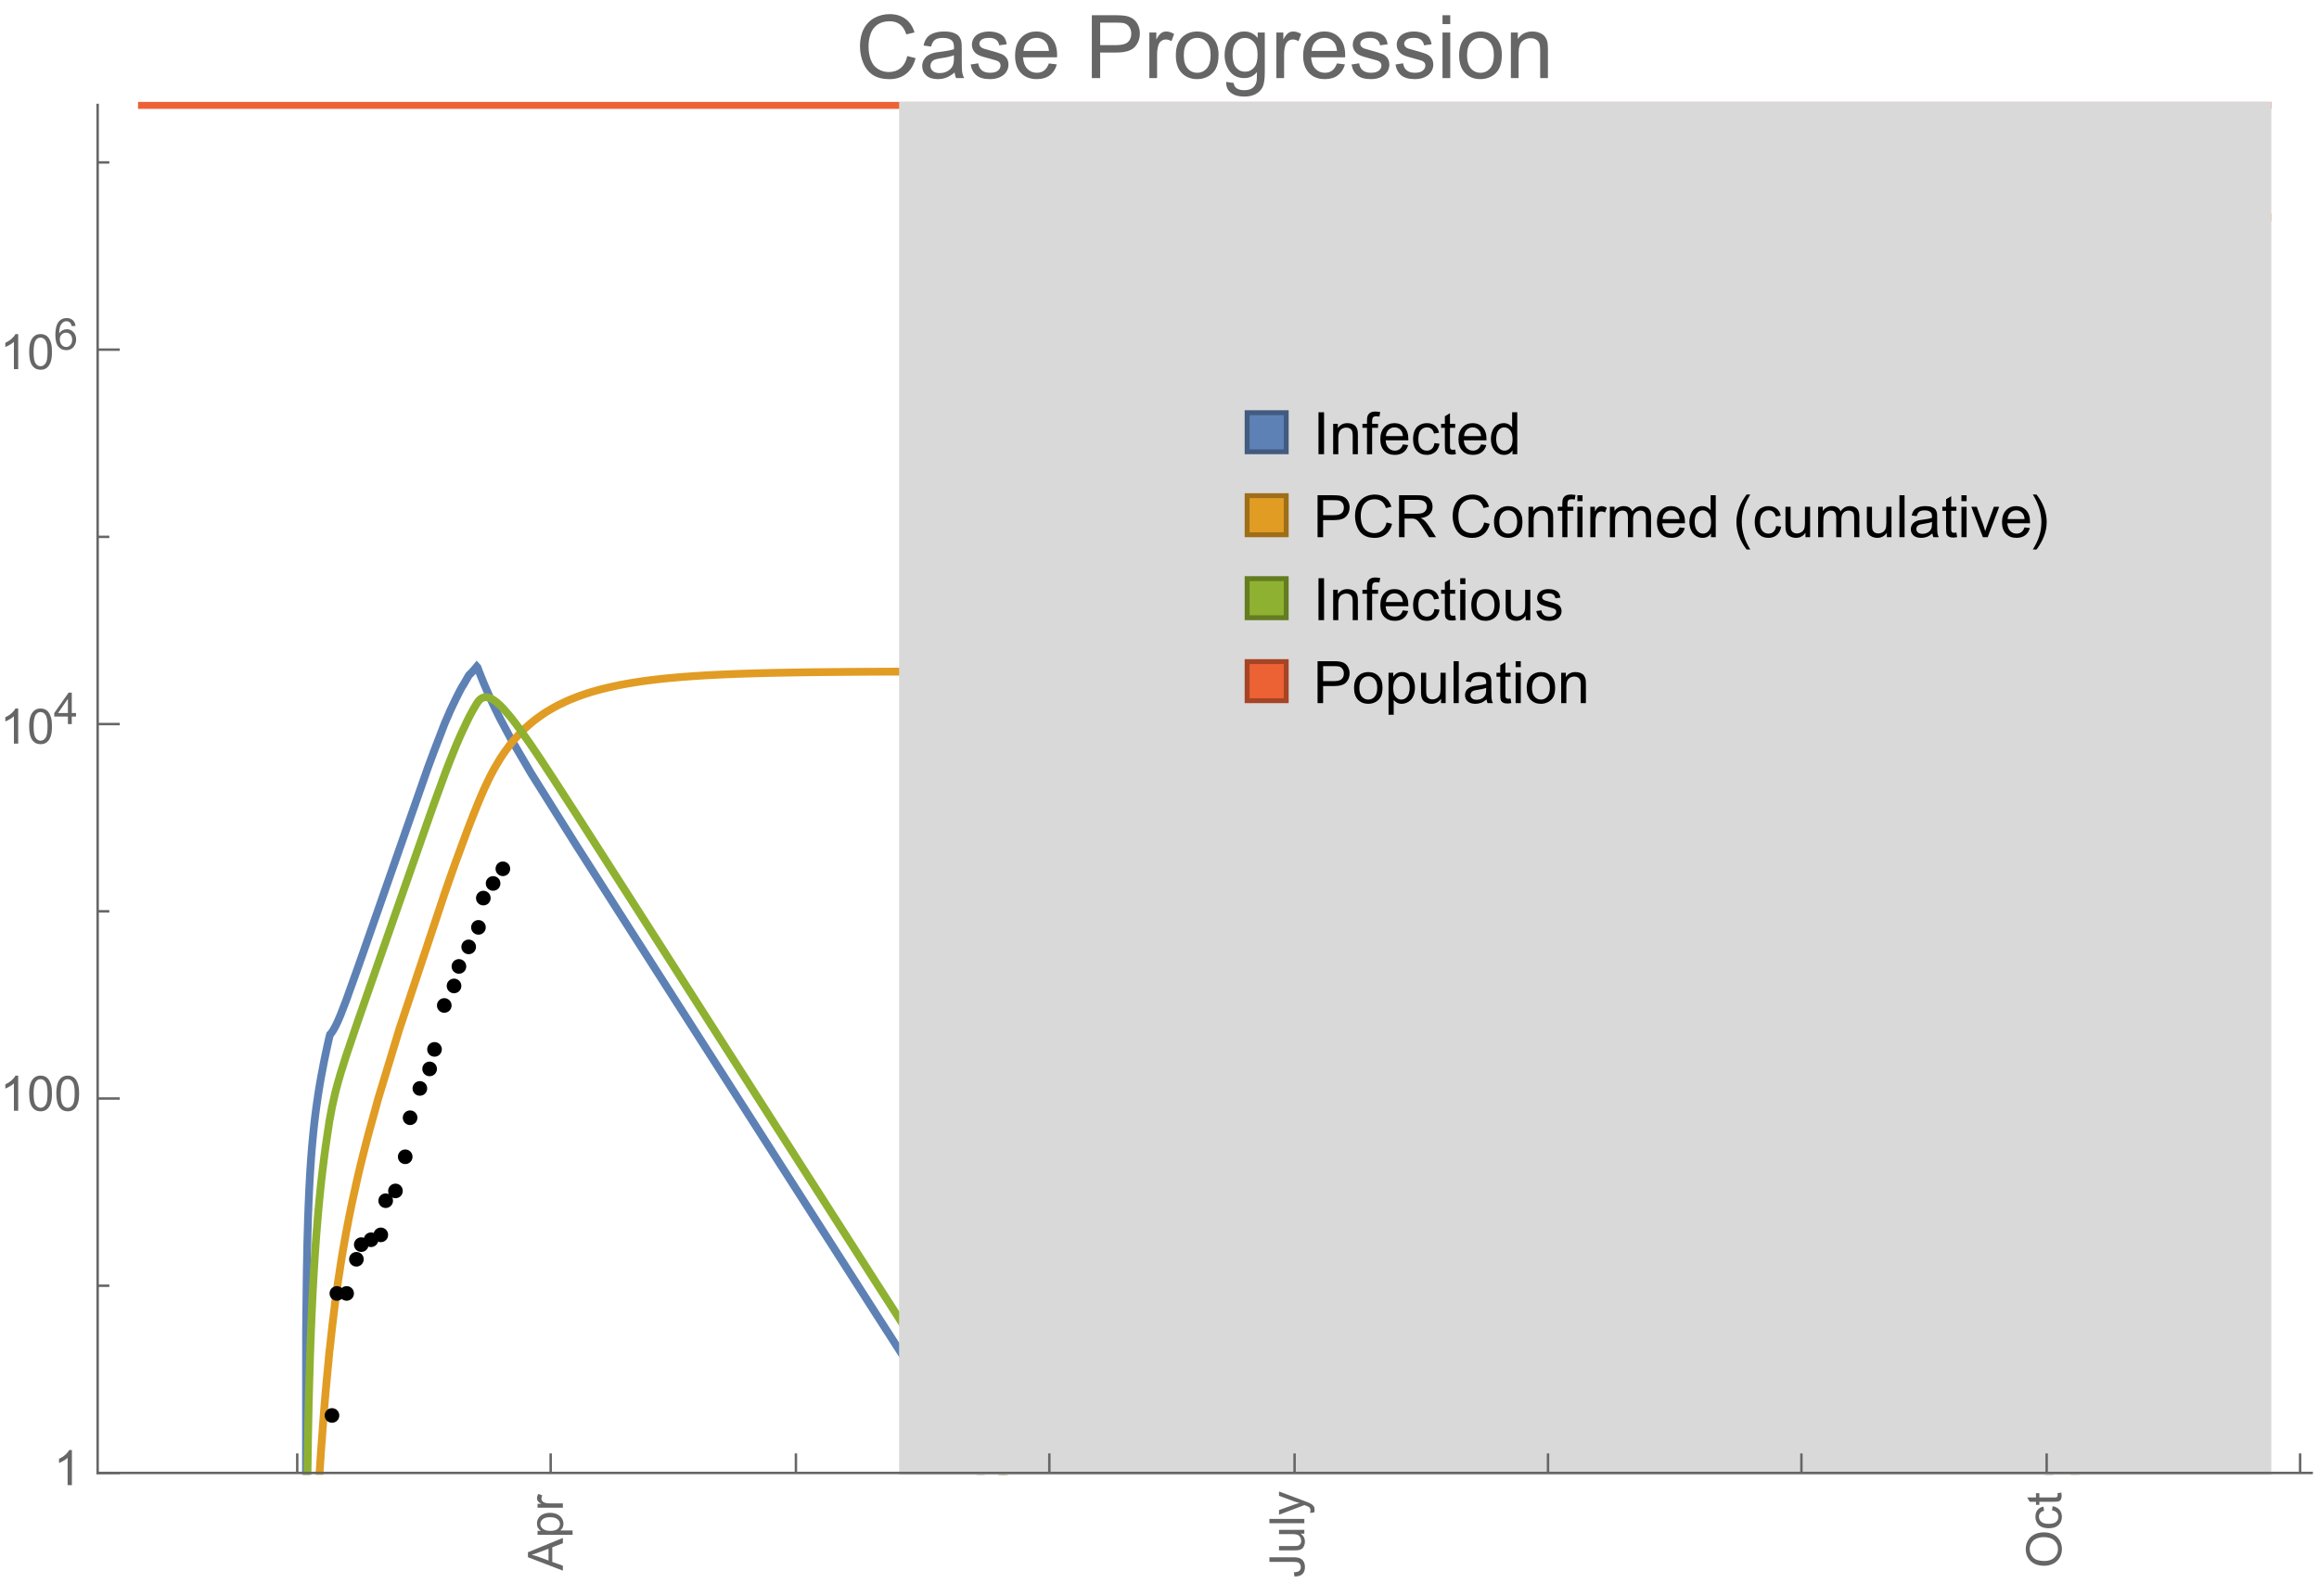 <?xml version="1.0" encoding="UTF-8"?>
<svg xmlns="http://www.w3.org/2000/svg" xmlns:xlink="http://www.w3.org/1999/xlink" width="475pt" height="327pt" viewBox="0 0 475 327" version="1.1">
<defs>
<g>
<symbol overflow="visible" id="glyph0-0">
<path style="stroke:none;" d=""/>
</symbol>
<symbol overflow="visible" id="glyph0-1">
<path style="stroke:none;" d="M 1.117 0 L 1.117 -8.59 L 2.258 -8.59 L 2.258 0 Z M 1.117 0 "/>
</symbol>
<symbol overflow="visible" id="glyph0-2">
<path style="stroke:none;" d="M 0.789 0 L 0.789 -6.223 L 1.742 -6.223 L 1.742 -5.336 C 2.199 -6.02 2.859 -6.363 3.719 -6.363 C 4.094 -6.363 4.441 -6.297 4.754 -6.16 C 5.07 -6.027 5.305 -5.852 5.461 -5.633 C 5.617 -5.414 5.727 -5.152 5.789 -4.852 C 5.828 -4.656 5.848 -4.312 5.848 -3.828 L 5.848 0 L 4.793 0 L 4.793 -3.785 C 4.793 -4.215 4.75 -4.535 4.672 -4.75 C 4.59 -4.961 4.441 -5.133 4.234 -5.258 C 4.023 -5.387 3.781 -5.449 3.5 -5.449 C 3.051 -5.449 2.66 -5.305 2.336 -5.023 C 2.008 -4.738 1.844 -4.195 1.844 -3.398 L 1.844 0 Z M 0.789 0 "/>
</symbol>
<symbol overflow="visible" id="glyph0-3">
<path style="stroke:none;" d="M 1.043 0 L 1.043 -5.402 L 0.109 -5.402 L 0.109 -6.223 L 1.043 -6.223 L 1.043 -6.883 C 1.043 -7.301 1.078 -7.613 1.156 -7.816 C 1.258 -8.09 1.434 -8.312 1.691 -8.48 C 1.945 -8.652 2.305 -8.734 2.766 -8.734 C 3.062 -8.734 3.391 -8.703 3.75 -8.633 L 3.594 -7.711 C 3.375 -7.75 3.164 -7.77 2.969 -7.77 C 2.648 -7.77 2.422 -7.703 2.289 -7.562 C 2.156 -7.426 2.094 -7.172 2.094 -6.797 L 2.094 -6.223 L 3.305 -6.223 L 3.305 -5.402 L 2.094 -5.402 L 2.094 0 Z M 1.043 0 "/>
</symbol>
<symbol overflow="visible" id="glyph0-4">
<path style="stroke:none;" d="M 5.051 -2.004 L 6.141 -1.867 C 5.969 -1.23 5.648 -0.738 5.188 -0.387 C 4.723 -0.035 4.125 0.141 3.406 0.141 C 2.496 0.141 1.773 -0.141 1.238 -0.699 C 0.707 -1.262 0.438 -2.047 0.438 -3.059 C 0.438 -4.105 0.711 -4.918 1.25 -5.496 C 1.789 -6.074 2.484 -6.363 3.344 -6.363 C 4.176 -6.363 4.859 -6.078 5.383 -5.516 C 5.91 -4.949 6.176 -4.148 6.176 -3.125 C 6.176 -3.062 6.172 -2.969 6.172 -2.844 L 1.531 -2.844 C 1.57 -2.16 1.762 -1.633 2.109 -1.273 C 2.457 -0.91 2.891 -0.727 3.41 -0.727 C 3.797 -0.727 4.125 -0.828 4.398 -1.031 C 4.672 -1.234 4.891 -1.559 5.051 -2.004 Z M 1.586 -3.711 L 5.062 -3.711 C 5.016 -4.234 4.883 -4.625 4.664 -4.887 C 4.328 -5.293 3.891 -5.496 3.359 -5.496 C 2.875 -5.496 2.465 -5.336 2.137 -5.008 C 1.805 -4.684 1.625 -4.25 1.586 -3.711 Z M 1.586 -3.711 "/>
</symbol>
<symbol overflow="visible" id="glyph0-5">
<path style="stroke:none;" d="M 4.852 -2.281 L 5.891 -2.145 C 5.777 -1.43 5.484 -0.871 5.02 -0.465 C 4.551 -0.062 3.977 0.141 3.297 0.141 C 2.445 0.141 1.762 -0.137 1.246 -0.695 C 0.727 -1.25 0.469 -2.047 0.469 -3.086 C 0.469 -3.758 0.578 -4.348 0.805 -4.852 C 1.027 -5.355 1.363 -5.734 1.82 -5.984 C 2.273 -6.238 2.77 -6.363 3.305 -6.363 C 3.98 -6.363 4.531 -6.191 4.961 -5.852 C 5.391 -5.508 5.668 -5.023 5.789 -4.395 L 4.766 -4.234 C 4.668 -4.652 4.492 -4.969 4.246 -5.18 C 3.996 -5.391 3.695 -5.496 3.344 -5.496 C 2.812 -5.496 2.383 -5.305 2.051 -4.926 C 1.719 -4.543 1.555 -3.941 1.555 -3.117 C 1.555 -2.281 1.711 -1.672 2.031 -1.297 C 2.352 -0.918 2.773 -0.727 3.289 -0.727 C 3.703 -0.727 4.047 -0.852 4.324 -1.109 C 4.602 -1.363 4.777 -1.75 4.852 -2.281 Z M 4.852 -2.281 "/>
</symbol>
<symbol overflow="visible" id="glyph0-6">
<path style="stroke:none;" d="M 3.094 -0.945 L 3.246 -0.012 C 2.949 0.051 2.684 0.082 2.449 0.082 C 2.066 0.082 1.77 0.023 1.559 -0.102 C 1.348 -0.223 1.199 -0.379 1.113 -0.578 C 1.027 -0.773 0.984 -1.188 0.984 -1.82 L 0.984 -5.402 L 0.211 -5.402 L 0.211 -6.223 L 0.984 -6.223 L 0.984 -7.766 L 2.031 -8.398 L 2.031 -6.223 L 3.094 -6.223 L 3.094 -5.402 L 2.031 -5.402 L 2.031 -1.766 C 2.031 -1.465 2.051 -1.27 2.09 -1.184 C 2.125 -1.098 2.188 -1.031 2.27 -0.977 C 2.355 -0.926 2.477 -0.902 2.633 -0.902 C 2.75 -0.902 2.902 -0.914 3.094 -0.945 Z M 3.094 -0.945 "/>
</symbol>
<symbol overflow="visible" id="glyph0-7">
<path style="stroke:none;" d="M 4.828 0 L 4.828 -0.785 C 4.434 -0.168 3.852 0.141 3.086 0.141 C 2.59 0.141 2.137 0.004 1.719 -0.27 C 1.305 -0.543 0.98 -0.926 0.754 -1.414 C 0.523 -1.906 0.41 -2.469 0.41 -3.105 C 0.41 -3.727 0.516 -4.289 0.719 -4.797 C 0.926 -5.301 1.238 -5.688 1.652 -5.961 C 2.066 -6.23 2.531 -6.363 3.039 -6.363 C 3.414 -6.363 3.75 -6.285 4.043 -6.125 C 4.336 -5.969 4.574 -5.762 4.758 -5.508 L 4.758 -8.59 L 5.805 -8.59 L 5.805 0 Z M 1.492 -3.105 C 1.492 -2.309 1.664 -1.711 2 -1.32 C 2.336 -0.926 2.73 -0.727 3.188 -0.727 C 3.648 -0.727 4.039 -0.914 4.363 -1.293 C 4.684 -1.668 4.844 -2.242 4.844 -3.016 C 4.844 -3.867 4.68 -4.492 4.352 -4.891 C 4.023 -5.289 3.621 -5.492 3.141 -5.492 C 2.672 -5.492 2.281 -5.297 1.965 -4.914 C 1.652 -4.531 1.492 -3.93 1.492 -3.105 Z M 1.492 -3.105 "/>
</symbol>
<symbol overflow="visible" id="glyph0-8">
<path style="stroke:none;" d="M 0.926 0 L 0.926 -8.59 L 4.164 -8.59 C 4.734 -8.59 5.172 -8.562 5.473 -8.508 C 5.895 -8.438 6.25 -8.305 6.531 -8.105 C 6.816 -7.91 7.047 -7.633 7.223 -7.277 C 7.395 -6.922 7.484 -6.531 7.484 -6.105 C 7.484 -5.375 7.25 -4.758 6.785 -4.25 C 6.32 -3.746 5.48 -3.492 4.266 -3.492 L 2.062 -3.492 L 2.062 0 Z M 2.062 -4.508 L 4.281 -4.508 C 5.016 -4.508 5.539 -4.641 5.848 -4.914 C 6.156 -5.188 6.312 -5.574 6.312 -6.07 C 6.312 -6.43 6.219 -6.738 6.039 -6.992 C 5.855 -7.25 5.617 -7.418 5.32 -7.5 C 5.129 -7.551 4.773 -7.578 4.258 -7.578 L 2.062 -7.578 Z M 2.062 -4.508 "/>
</symbol>
<symbol overflow="visible" id="glyph0-9">
<path style="stroke:none;" d="M 7.055 -3.012 L 8.191 -2.727 C 7.953 -1.793 7.523 -1.078 6.906 -0.59 C 6.285 -0.098 5.531 0.148 4.633 0.148 C 3.707 0.148 2.957 -0.043 2.375 -0.418 C 1.797 -0.797 1.355 -1.344 1.051 -2.055 C 0.75 -2.77 0.598 -3.539 0.598 -4.359 C 0.598 -5.254 0.77 -6.035 1.109 -6.699 C 1.453 -7.367 1.938 -7.871 2.57 -8.219 C 3.199 -8.562 3.895 -8.734 4.652 -8.734 C 5.512 -8.734 6.234 -8.516 6.82 -8.078 C 7.406 -7.641 7.812 -7.027 8.047 -6.234 L 6.926 -5.969 C 6.727 -6.594 6.438 -7.051 6.059 -7.336 C 5.68 -7.621 5.203 -7.766 4.629 -7.766 C 3.969 -7.766 3.418 -7.605 2.973 -7.289 C 2.531 -6.973 2.219 -6.547 2.039 -6.016 C 1.859 -5.48 1.77 -4.93 1.77 -4.367 C 1.77 -3.637 1.875 -2.996 2.09 -2.453 C 2.301 -1.906 2.633 -1.5 3.082 -1.23 C 3.531 -0.961 4.016 -0.828 4.539 -0.828 C 5.176 -0.828 5.719 -1.008 6.156 -1.375 C 6.598 -1.742 6.898 -2.289 7.055 -3.012 Z M 7.055 -3.012 "/>
</symbol>
<symbol overflow="visible" id="glyph0-10">
<path style="stroke:none;" d="M 0.945 0 L 0.945 -8.59 L 4.75 -8.59 C 5.516 -8.59 6.102 -8.512 6.5 -8.359 C 6.898 -8.203 7.215 -7.93 7.453 -7.539 C 7.691 -7.148 7.812 -6.719 7.812 -6.246 C 7.812 -5.637 7.613 -5.125 7.219 -4.703 C 6.824 -4.285 6.215 -4.023 5.391 -3.906 C 5.691 -3.762 5.922 -3.621 6.078 -3.48 C 6.41 -3.176 6.723 -2.797 7.02 -2.336 L 8.516 0 L 7.086 0 L 5.945 -1.789 C 5.613 -2.305 5.344 -2.695 5.125 -2.969 C 4.91 -3.242 4.719 -3.438 4.551 -3.547 C 4.379 -3.656 4.207 -3.73 4.031 -3.773 C 3.902 -3.801 3.691 -3.812 3.398 -3.812 L 2.078 -3.812 L 2.078 0 Z M 2.078 -4.797 L 4.523 -4.797 C 5.043 -4.797 5.449 -4.852 5.742 -4.961 C 6.035 -5.066 6.258 -5.238 6.41 -5.477 C 6.562 -5.711 6.641 -5.969 6.641 -6.246 C 6.641 -6.652 6.492 -6.984 6.195 -7.25 C 5.902 -7.512 5.438 -7.641 4.797 -7.641 L 2.078 -7.641 Z M 2.078 -4.797 "/>
</symbol>
<symbol overflow="visible" id="glyph0-11">
<path style="stroke:none;" d="M 0.398 -3.109 C 0.398 -4.262 0.719 -5.117 1.359 -5.672 C 1.895 -6.133 2.547 -6.363 3.316 -6.363 C 4.172 -6.363 4.871 -6.082 5.414 -5.523 C 5.957 -4.961 6.227 -4.188 6.227 -3.199 C 6.227 -2.398 6.109 -1.77 5.867 -1.309 C 5.629 -0.852 5.277 -0.492 4.82 -0.242 C 4.359 0.012 3.859 0.141 3.316 0.141 C 2.445 0.141 1.742 -0.141 1.203 -0.695 C 0.668 -1.254 0.398 -2.062 0.398 -3.109 Z M 1.484 -3.109 C 1.484 -2.312 1.656 -1.719 2.004 -1.32 C 2.352 -0.926 2.789 -0.727 3.316 -0.727 C 3.84 -0.727 4.273 -0.926 4.625 -1.324 C 4.973 -1.723 5.145 -2.328 5.145 -3.148 C 5.145 -3.918 4.969 -4.5 4.621 -4.895 C 4.27 -5.293 3.836 -5.492 3.316 -5.492 C 2.789 -5.492 2.352 -5.293 2.004 -4.898 C 1.656 -4.504 1.484 -3.906 1.484 -3.109 Z M 1.484 -3.109 "/>
</symbol>
<symbol overflow="visible" id="glyph0-12">
<path style="stroke:none;" d="M 0.797 -7.375 L 0.797 -8.59 L 1.852 -8.59 L 1.852 -7.375 Z M 0.797 0 L 0.797 -6.223 L 1.852 -6.223 L 1.852 0 Z M 0.797 0 "/>
</symbol>
<symbol overflow="visible" id="glyph0-13">
<path style="stroke:none;" d="M 0.781 0 L 0.781 -6.223 L 1.727 -6.223 L 1.727 -5.281 C 1.969 -5.723 2.195 -6.012 2.398 -6.152 C 2.605 -6.293 2.828 -6.363 3.078 -6.363 C 3.434 -6.363 3.793 -6.25 4.16 -6.023 L 3.797 -5.047 C 3.539 -5.199 3.281 -5.273 3.023 -5.273 C 2.793 -5.273 2.586 -5.203 2.402 -5.066 C 2.219 -4.926 2.086 -4.734 2.008 -4.488 C 1.891 -4.113 1.836 -3.703 1.836 -3.258 L 1.836 0 Z M 0.781 0 "/>
</symbol>
<symbol overflow="visible" id="glyph0-14">
<path style="stroke:none;" d="M 0.789 0 L 0.789 -6.223 L 1.734 -6.223 L 1.734 -5.352 C 1.93 -5.656 2.188 -5.898 2.516 -6.086 C 2.84 -6.27 3.207 -6.363 3.621 -6.363 C 4.082 -6.363 4.461 -6.266 4.754 -6.078 C 5.051 -5.887 5.258 -5.617 5.379 -5.273 C 5.871 -6 6.512 -6.363 7.301 -6.363 C 7.918 -6.363 8.391 -6.191 8.727 -5.852 C 9.059 -5.508 9.223 -4.984 9.223 -4.273 L 9.223 0 L 8.172 0 L 8.172 -3.922 C 8.172 -4.344 8.141 -4.645 8.07 -4.832 C 8.004 -5.016 7.879 -5.164 7.699 -5.281 C 7.52 -5.395 7.309 -5.449 7.066 -5.449 C 6.629 -5.449 6.266 -5.305 5.977 -5.012 C 5.688 -4.723 5.543 -4.258 5.543 -3.617 L 5.543 0 L 4.488 0 L 4.488 -4.043 C 4.488 -4.512 4.402 -4.863 4.23 -5.098 C 4.059 -5.332 3.777 -5.449 3.387 -5.449 C 3.09 -5.449 2.816 -5.371 2.562 -5.215 C 2.312 -5.059 2.129 -4.828 2.016 -4.531 C 1.902 -4.23 1.844 -3.797 1.844 -3.227 L 1.844 0 Z M 0.789 0 "/>
</symbol>
<symbol overflow="visible" id="glyph0-15">
<path style="stroke:none;" d="M 4.867 0 L 4.867 -0.914 C 4.383 -0.211 3.727 0.141 2.895 0.141 C 2.527 0.141 2.184 0.07 1.867 -0.07 C 1.547 -0.211 1.312 -0.387 1.156 -0.602 C 1.004 -0.812 0.895 -1.074 0.832 -1.383 C 0.789 -1.59 0.766 -1.918 0.766 -2.367 L 0.766 -6.223 L 1.82 -6.223 L 1.82 -2.773 C 1.82 -2.223 1.844 -1.852 1.887 -1.656 C 1.953 -1.379 2.094 -1.164 2.309 -1.004 C 2.523 -0.848 2.789 -0.766 3.105 -0.766 C 3.422 -0.766 3.719 -0.848 3.996 -1.012 C 4.273 -1.172 4.469 -1.395 4.586 -1.672 C 4.699 -1.953 4.758 -2.359 4.758 -2.891 L 4.758 -6.223 L 5.812 -6.223 L 5.812 0 Z M 4.867 0 "/>
</symbol>
<symbol overflow="visible" id="glyph0-16">
<path style="stroke:none;" d="M 0.766 0 L 0.766 -8.59 L 1.82 -8.59 L 1.82 0 Z M 0.766 0 "/>
</symbol>
<symbol overflow="visible" id="glyph0-17">
<path style="stroke:none;" d="M 4.852 -0.766 C 4.461 -0.434 4.086 -0.203 3.723 -0.062 C 3.363 0.074 2.977 0.141 2.562 0.141 C 1.879 0.141 1.352 -0.027 0.984 -0.359 C 0.617 -0.695 0.434 -1.121 0.434 -1.641 C 0.434 -1.945 0.504 -2.223 0.641 -2.477 C 0.781 -2.727 0.961 -2.93 1.188 -3.082 C 1.41 -3.234 1.664 -3.352 1.945 -3.43 C 2.152 -3.484 2.465 -3.535 2.883 -3.586 C 3.734 -3.688 4.359 -3.809 4.766 -3.949 C 4.77 -4.094 4.77 -4.188 4.77 -4.227 C 4.77 -4.656 4.672 -4.957 4.469 -5.133 C 4.199 -5.371 3.801 -5.492 3.27 -5.492 C 2.773 -5.492 2.406 -5.402 2.172 -5.23 C 1.934 -5.055 1.758 -4.75 1.648 -4.305 L 0.617 -4.445 C 0.711 -4.887 0.863 -5.246 1.078 -5.516 C 1.293 -5.789 1.602 -5.996 2.008 -6.145 C 2.414 -6.289 2.887 -6.363 3.422 -6.363 C 3.953 -6.363 4.383 -6.301 4.719 -6.176 C 5.051 -6.051 5.293 -5.895 5.449 -5.703 C 5.605 -5.516 5.715 -5.273 5.777 -4.984 C 5.812 -4.805 5.828 -4.484 5.828 -4.016 L 5.828 -2.609 C 5.828 -1.629 5.852 -1.008 5.898 -0.746 C 5.941 -0.488 6.031 -0.238 6.164 0 L 5.062 0 C 4.953 -0.219 4.883 -0.477 4.852 -0.766 Z M 4.766 -3.125 C 4.383 -2.969 3.805 -2.836 3.039 -2.727 C 2.605 -2.664 2.301 -2.594 2.121 -2.516 C 1.941 -2.438 1.805 -2.32 1.703 -2.172 C 1.605 -2.02 1.559 -1.852 1.559 -1.672 C 1.559 -1.391 1.664 -1.156 1.879 -0.969 C 2.09 -0.781 2.402 -0.688 2.812 -0.688 C 3.219 -0.688 3.578 -0.773 3.898 -0.953 C 4.215 -1.129 4.445 -1.375 4.594 -1.68 C 4.707 -1.918 4.766 -2.273 4.766 -2.734 Z M 4.766 -3.125 "/>
</symbol>
<symbol overflow="visible" id="glyph0-18">
<path style="stroke:none;" d="M 2.52 0 L 0.152 -6.223 L 1.266 -6.223 L 2.602 -2.496 C 2.746 -2.094 2.879 -1.676 3 -1.242 C 3.094 -1.57 3.227 -1.965 3.391 -2.426 L 4.773 -6.223 L 5.859 -6.223 L 3.504 0 Z M 2.52 0 "/>
</symbol>
<symbol overflow="visible" id="glyph0-19">
<path style="stroke:none;" d="M 0.367 -1.859 L 1.414 -2.023 C 1.473 -1.605 1.633 -1.281 1.902 -1.062 C 2.168 -0.84 2.543 -0.727 3.023 -0.727 C 3.508 -0.727 3.867 -0.824 4.102 -1.023 C 4.336 -1.219 4.453 -1.453 4.453 -1.719 C 4.453 -1.957 4.352 -2.141 4.141 -2.281 C 3.996 -2.375 3.641 -2.492 3.062 -2.637 C 2.289 -2.832 1.754 -3 1.457 -3.145 C 1.156 -3.285 0.93 -3.484 0.777 -3.734 C 0.621 -3.988 0.547 -4.266 0.547 -4.57 C 0.547 -4.848 0.609 -5.105 0.734 -5.34 C 0.863 -5.578 1.035 -5.773 1.254 -5.93 C 1.418 -6.051 1.641 -6.152 1.926 -6.238 C 2.207 -6.32 2.512 -6.363 2.836 -6.363 C 3.324 -6.363 3.754 -6.293 4.121 -6.152 C 4.492 -6.012 4.766 -5.82 4.938 -5.582 C 5.113 -5.34 5.234 -5.02 5.305 -4.617 L 4.273 -4.477 C 4.227 -4.797 4.09 -5.047 3.863 -5.227 C 3.641 -5.406 3.32 -5.496 2.914 -5.496 C 2.43 -5.496 2.082 -5.414 1.875 -5.258 C 1.668 -5.098 1.562 -4.906 1.562 -4.695 C 1.562 -4.559 1.609 -4.434 1.695 -4.324 C 1.781 -4.211 1.914 -4.117 2.098 -4.043 C 2.203 -4.004 2.516 -3.914 3.031 -3.773 C 3.777 -3.574 4.297 -3.41 4.59 -3.285 C 4.887 -3.156 5.117 -2.973 5.285 -2.73 C 5.453 -2.488 5.539 -2.188 5.539 -1.828 C 5.539 -1.477 5.434 -1.145 5.23 -0.836 C 5.023 -0.523 4.727 -0.285 4.344 -0.113 C 3.957 0.055 3.516 0.141 3.031 0.141 C 2.223 0.141 1.605 -0.027 1.18 -0.363 C 0.758 -0.699 0.484 -1.195 0.367 -1.859 Z M 0.367 -1.859 "/>
</symbol>
<symbol overflow="visible" id="glyph0-20">
<path style="stroke:none;" d="M 0.789 2.383 L 0.789 -6.223 L 1.75 -6.223 L 1.75 -5.414 C 1.977 -5.73 2.234 -5.969 2.52 -6.125 C 2.805 -6.285 3.148 -6.363 3.555 -6.363 C 4.086 -6.363 4.555 -6.227 4.961 -5.953 C 5.367 -5.68 5.676 -5.293 5.883 -4.797 C 6.09 -4.297 6.195 -3.75 6.195 -3.156 C 6.195 -2.52 6.078 -1.949 5.852 -1.438 C 5.621 -0.93 5.289 -0.539 4.855 -0.266 C 4.418 0.004 3.961 0.141 3.48 0.141 C 3.129 0.141 2.812 0.066 2.535 -0.082 C 2.254 -0.23 2.023 -0.418 1.844 -0.645 L 1.844 2.383 Z M 1.746 -3.078 C 1.746 -2.277 1.906 -1.684 2.234 -1.301 C 2.559 -0.918 2.949 -0.727 3.41 -0.727 C 3.879 -0.727 4.281 -0.926 4.613 -1.32 C 4.949 -1.719 5.117 -2.332 5.117 -3.164 C 5.117 -3.957 4.953 -4.551 4.625 -4.945 C 4.301 -5.34 3.91 -5.539 3.457 -5.539 C 3.008 -5.539 2.609 -5.328 2.266 -4.906 C 1.918 -4.488 1.746 -3.875 1.746 -3.078 Z M 1.746 -3.078 "/>
</symbol>
<symbol overflow="visible" id="glyph1-0">
<path style="stroke:none;" d=""/>
</symbol>
<symbol overflow="visible" id="glyph1-1">
<path style="stroke:none;" d="M 3.562 2.52 L 2.805 2.52 C 2.492 2.121 2.211 1.699 1.953 1.258 C 1.699 0.812 1.477 0.352 1.297 -0.125 C 1.113 -0.602 0.969 -1.086 0.871 -1.586 C 0.77 -2.086 0.719 -2.594 0.719 -3.105 C 0.719 -3.625 0.773 -4.133 0.875 -4.633 C 0.977 -5.129 1.117 -5.617 1.301 -6.086 C 1.484 -6.559 1.703 -7.02 1.961 -7.461 C 2.215 -7.906 2.5 -8.328 2.805 -8.734 L 3.562 -8.734 C 3.285 -8.281 3.039 -7.836 2.82 -7.398 C 2.602 -6.957 2.414 -6.512 2.266 -6.055 C 2.117 -5.602 2.008 -5.133 1.93 -4.648 C 1.852 -4.168 1.812 -3.656 1.812 -3.117 C 1.812 -2.617 1.852 -2.121 1.938 -1.629 C 2.02 -1.137 2.141 -0.652 2.289 -0.18 C 2.441 0.297 2.625 0.758 2.844 1.211 C 3.059 1.66 3.297 2.098 3.562 2.52 Z M 3.562 2.52 "/>
</symbol>
<symbol overflow="visible" id="glyph1-2">
<path style="stroke:none;" d="M 3.273 -3.105 C 3.273 -2.59 3.227 -2.082 3.125 -1.586 C 3.023 -1.086 2.879 -0.602 2.695 -0.129 C 2.512 0.344 2.293 0.801 2.035 1.246 C 1.781 1.688 1.5 2.113 1.188 2.52 L 0.434 2.52 C 0.707 2.074 0.953 1.633 1.172 1.188 C 1.391 0.746 1.574 0.297 1.723 -0.156 C 1.871 -0.613 1.984 -1.086 2.066 -1.57 C 2.145 -2.055 2.188 -2.562 2.188 -3.094 C 2.188 -3.594 2.145 -4.09 2.059 -4.582 C 1.977 -5.074 1.859 -5.559 1.703 -6.031 C 1.551 -6.508 1.367 -6.969 1.152 -7.422 C 0.934 -7.875 0.695 -8.312 0.434 -8.734 L 1.188 -8.734 C 1.5 -8.336 1.789 -7.918 2.047 -7.473 C 2.305 -7.031 2.523 -6.57 2.703 -6.09 C 2.887 -5.613 3.027 -5.121 3.125 -4.621 C 3.227 -4.117 3.273 -3.613 3.273 -3.105 Z M 3.273 -3.105 "/>
</symbol>
<symbol overflow="visible" id="glyph2-0">
<path style="stroke:none;" d=""/>
</symbol>
<symbol overflow="visible" id="glyph2-1">
<path style="stroke:none;" d="M 0 0.016 L -7.156 -2.734 L -7.156 -3.754 L 0 -6.684 L 0 -5.605 L -2.168 -4.77 L -2.168 -1.777 L 0 -0.992 Z M -2.938 -2.051 L -2.938 -4.477 L -4.922 -3.73 C -5.523 -3.504 -6.02 -3.332 -6.406 -3.223 C -5.945 -3.133 -5.492 -3.004 -5.039 -2.836 Z M -2.938 -2.051 "/>
</symbol>
<symbol overflow="visible" id="glyph2-2">
<path style="stroke:none;" d="M 1.988 -0.66 L -5.188 -0.66 L -5.188 -1.461 L -4.512 -1.461 C -4.773 -1.648 -4.973 -1.863 -5.105 -2.102 C -5.238 -2.34 -5.305 -2.625 -5.305 -2.965 C -5.305 -3.406 -5.188 -3.797 -4.961 -4.137 C -4.734 -4.477 -4.41 -4.73 -3.996 -4.902 C -3.582 -5.074 -3.125 -5.16 -2.633 -5.16 C -2.102 -5.16 -1.625 -5.066 -1.199 -4.875 C -0.773 -4.684 -0.449 -4.41 -0.223 -4.047 C 0.004 -3.684 0.117 -3.301 0.117 -2.898 C 0.117 -2.605 0.055 -2.344 -0.066 -2.113 C -0.191 -1.879 -0.348 -1.688 -0.535 -1.539 L 1.988 -1.539 Z M -2.562 -1.457 C -1.895 -1.457 -1.402 -1.59 -1.082 -1.859 C -0.766 -2.129 -0.605 -2.457 -0.605 -2.844 C -0.605 -3.234 -0.77 -3.566 -1.102 -3.844 C -1.43 -4.125 -1.941 -4.262 -2.637 -4.262 C -3.297 -4.262 -3.793 -4.125 -4.121 -3.855 C -4.449 -3.582 -4.613 -3.258 -4.613 -2.883 C -4.613 -2.508 -4.438 -2.176 -4.09 -1.887 C -3.738 -1.598 -3.23 -1.457 -2.562 -1.457 Z M -2.562 -1.457 "/>
</symbol>
<symbol overflow="visible" id="glyph2-3">
<path style="stroke:none;" d="M 0 -0.648 L -5.188 -0.648 L -5.188 -1.441 L -4.398 -1.441 C -4.766 -1.641 -5.008 -1.828 -5.125 -2 C -5.242 -2.172 -5.305 -2.359 -5.305 -2.562 C -5.305 -2.859 -5.207 -3.16 -5.02 -3.469 L -4.203 -3.164 C -4.332 -2.949 -4.395 -2.734 -4.395 -2.52 C -4.395 -2.328 -4.336 -2.156 -4.223 -2.004 C -4.105 -1.852 -3.945 -1.738 -3.742 -1.676 C -3.43 -1.578 -3.086 -1.527 -2.715 -1.527 L 0 -1.527 Z M 0 -0.648 "/>
</symbol>
<symbol overflow="visible" id="glyph2-4">
<path style="stroke:none;" d="M -2.031 -0.289 L -2.148 -1.145 C -1.602 -1.164 -1.227 -1.27 -1.023 -1.449 C -0.824 -1.633 -0.723 -1.883 -0.723 -2.207 C -0.723 -2.445 -0.777 -2.648 -0.887 -2.82 C -0.996 -2.992 -1.145 -3.113 -1.332 -3.18 C -1.52 -3.242 -1.816 -3.277 -2.227 -3.277 L -7.156 -3.277 L -7.156 -4.223 L -2.281 -4.223 C -1.68 -4.223 -1.219 -4.152 -0.887 -4.008 C -0.559 -3.863 -0.309 -3.633 -0.137 -3.316 C 0.035 -3.004 0.121 -2.637 0.121 -2.211 C 0.121 -1.582 -0.059 -1.102 -0.418 -0.77 C -0.781 -0.438 -1.32 -0.273 -2.031 -0.289 Z M -2.031 -0.289 "/>
</symbol>
<symbol overflow="visible" id="glyph2-5">
<path style="stroke:none;" d="M 0 -4.059 L -0.762 -4.059 C -0.176 -3.656 0.117 -3.105 0.117 -2.414 C 0.117 -2.105 0.059 -1.82 -0.059 -1.555 C -0.176 -1.289 -0.324 -1.094 -0.5 -0.965 C -0.68 -0.836 -0.895 -0.746 -1.152 -0.695 C -1.324 -0.66 -1.598 -0.641 -1.973 -0.641 L -5.188 -0.641 L -5.188 -1.52 L -2.309 -1.52 C -1.852 -1.52 -1.543 -1.535 -1.383 -1.57 C -1.152 -1.625 -0.969 -1.746 -0.836 -1.922 C -0.703 -2.102 -0.641 -2.324 -0.641 -2.586 C -0.641 -2.852 -0.707 -3.098 -0.844 -3.328 C -0.977 -3.562 -1.16 -3.727 -1.395 -3.82 C -1.625 -3.918 -1.965 -3.965 -2.406 -3.965 L -5.188 -3.965 L -5.188 -4.844 L 0 -4.844 Z M 0 -4.059 "/>
</symbol>
<symbol overflow="visible" id="glyph2-6">
<path style="stroke:none;" d="M 0 -0.641 L -7.156 -0.641 L -7.156 -1.52 L 0 -1.52 Z M 0 -0.641 "/>
</symbol>
<symbol overflow="visible" id="glyph2-7">
<path style="stroke:none;" d="M 1.996 -0.621 L 1.172 -0.523 C 1.223 -0.715 1.25 -0.883 1.25 -1.023 C 1.25 -1.219 1.219 -1.375 1.152 -1.492 C 1.086 -1.609 0.996 -1.707 0.879 -1.781 C 0.789 -1.836 0.574 -1.926 0.227 -2.051 C 0.176 -2.066 0.105 -2.094 0.012 -2.129 L -5.188 -0.16 L -5.188 -1.109 L -2.184 -2.188 C -1.801 -2.328 -1.402 -2.453 -0.98 -2.562 C -1.383 -2.664 -1.777 -2.785 -2.164 -2.926 L -5.188 -4.031 L -5.188 -4.914 L 0.09 -2.938 C 0.66 -2.727 1.051 -2.562 1.266 -2.445 C 1.555 -2.289 1.766 -2.109 1.902 -1.91 C 2.039 -1.707 2.105 -1.465 2.105 -1.188 C 2.105 -1.016 2.07 -0.828 1.996 -0.621 Z M 1.996 -0.621 "/>
</symbol>
<symbol overflow="visible" id="glyph2-8">
<path style="stroke:none;" d="M -3.484 -0.484 C -4.672 -0.484 -5.605 -0.801 -6.277 -1.441 C -6.949 -2.078 -7.285 -2.902 -7.285 -3.91 C -7.285 -4.57 -7.129 -5.168 -6.812 -5.699 C -6.496 -6.23 -6.055 -6.633 -5.492 -6.91 C -4.926 -7.188 -4.285 -7.328 -3.57 -7.328 C -2.844 -7.328 -2.195 -7.184 -1.621 -6.891 C -1.047 -6.598 -0.613 -6.18 -0.32 -5.645 C -0.023 -5.109 0.121 -4.527 0.121 -3.906 C 0.121 -3.234 -0.039 -2.629 -0.367 -2.102 C -0.691 -1.57 -1.137 -1.168 -1.699 -0.895 C -2.262 -0.621 -2.859 -0.484 -3.484 -0.484 Z M -3.473 -1.461 C -2.609 -1.461 -1.93 -1.691 -1.434 -2.156 C -0.938 -2.621 -0.688 -3.203 -0.688 -3.902 C -0.688 -4.613 -0.938 -5.199 -1.441 -5.66 C -1.941 -6.121 -2.652 -6.352 -3.574 -6.352 C -4.156 -6.352 -4.664 -6.254 -5.102 -6.059 C -5.535 -5.859 -5.871 -5.57 -6.109 -5.191 C -6.352 -4.812 -6.469 -4.387 -6.469 -3.918 C -6.469 -3.246 -6.238 -2.668 -5.777 -2.184 C -5.316 -1.703 -4.551 -1.461 -3.473 -1.461 Z M -3.473 -1.461 "/>
</symbol>
<symbol overflow="visible" id="glyph2-9">
<path style="stroke:none;" d="M -1.898 -4.043 L -1.785 -4.906 C -1.191 -4.812 -0.727 -4.57 -0.387 -4.184 C -0.051 -3.793 0.117 -3.316 0.117 -2.75 C 0.117 -2.039 -0.113 -1.469 -0.578 -1.039 C -1.043 -0.605 -1.707 -0.391 -2.574 -0.391 C -3.133 -0.391 -3.625 -0.484 -4.043 -0.668 C -4.461 -0.855 -4.777 -1.137 -4.988 -1.516 C -5.199 -1.895 -5.305 -2.309 -5.305 -2.754 C -5.305 -3.316 -5.16 -3.777 -4.875 -4.137 C -4.59 -4.492 -4.188 -4.723 -3.66 -4.824 L -3.531 -3.969 C -3.879 -3.887 -4.141 -3.746 -4.316 -3.539 C -4.492 -3.332 -4.578 -3.082 -4.578 -2.789 C -4.578 -2.348 -4.422 -1.984 -4.105 -1.711 C -3.789 -1.434 -3.285 -1.293 -2.598 -1.293 C -1.902 -1.293 -1.395 -1.426 -1.078 -1.695 C -0.762 -1.961 -0.605 -2.309 -0.605 -2.738 C -0.605 -3.086 -0.711 -3.371 -0.922 -3.602 C -1.133 -3.836 -1.461 -3.98 -1.898 -4.043 Z M -1.898 -4.043 "/>
</symbol>
<symbol overflow="visible" id="glyph2-10">
<path style="stroke:none;" d="M -0.785 -2.578 L -0.008 -2.703 C 0.043 -2.457 0.07 -2.234 0.07 -2.039 C 0.07 -1.723 0.02 -1.477 -0.082 -1.297 C -0.184 -1.121 -0.316 -1 -0.48 -0.93 C -0.645 -0.855 -0.992 -0.82 -1.52 -0.82 L -4.5 -0.82 L -4.5 -0.176 L -5.188 -0.176 L -5.188 -0.82 L -6.469 -0.82 L -6.996 -1.695 L -5.188 -1.695 L -5.188 -2.578 L -4.5 -2.578 L -4.5 -1.695 L -1.469 -1.695 C -1.219 -1.695 -1.059 -1.711 -0.984 -1.742 C -0.914 -1.773 -0.859 -1.82 -0.816 -1.891 C -0.773 -1.961 -0.75 -2.062 -0.75 -2.191 C -0.75 -2.289 -0.762 -2.418 -0.785 -2.578 Z M -0.785 -2.578 "/>
</symbol>
<symbol overflow="visible" id="glyph3-0">
<path style="stroke:none;" d=""/>
</symbol>
<symbol overflow="visible" id="glyph3-1">
<path style="stroke:none;" d="M 3.727 0 L 2.848 0 L 2.848 -5.602 C 2.637 -5.398 2.359 -5.195 2.016 -4.996 C 1.672 -4.793 1.363 -4.641 1.09 -4.539 L 1.09 -5.391 C 1.582 -5.621 2.012 -5.902 2.379 -6.23 C 2.746 -6.559 3.008 -6.879 3.16 -7.188 L 3.727 -7.188 Z M 3.727 0 "/>
</symbol>
<symbol overflow="visible" id="glyph3-2">
<path style="stroke:none;" d="M 0.414 -3.531 C 0.414 -4.375 0.504 -5.059 0.676 -5.574 C 0.852 -6.09 1.109 -6.488 1.453 -6.766 C 1.797 -7.047 2.227 -7.188 2.75 -7.188 C 3.133 -7.188 3.469 -7.109 3.758 -6.957 C 4.047 -6.801 4.289 -6.578 4.477 -6.285 C 4.664 -5.996 4.812 -5.641 4.922 -5.223 C 5.031 -4.805 5.082 -4.238 5.082 -3.531 C 5.082 -2.691 4.996 -2.012 4.824 -1.496 C 4.652 -0.98 4.395 -0.582 4.051 -0.301 C 3.707 -0.02 3.273 0.121 2.75 0.121 C 2.059 0.121 1.516 -0.125 1.125 -0.621 C 0.652 -1.215 0.414 -2.188 0.414 -3.531 Z M 1.32 -3.531 C 1.32 -2.355 1.457 -1.574 1.73 -1.184 C 2.008 -0.797 2.344 -0.602 2.75 -0.602 C 3.152 -0.602 3.492 -0.797 3.766 -1.188 C 4.043 -1.578 4.18 -2.359 4.18 -3.531 C 4.18 -4.711 4.043 -5.492 3.766 -5.879 C 3.492 -6.266 3.148 -6.461 2.738 -6.461 C 2.336 -6.461 2.012 -6.289 1.773 -5.945 C 1.469 -5.512 1.32 -4.707 1.32 -3.531 Z M 1.32 -3.531 "/>
</symbol>
<symbol overflow="visible" id="glyph4-0">
<path style="stroke:none;" d=""/>
</symbol>
<symbol overflow="visible" id="glyph4-1">
<path style="stroke:none;" d="M 2.91 0 L 2.91 -1.543 L 0.113 -1.543 L 0.113 -2.266 L 3.055 -6.441 L 3.699 -6.441 L 3.699 -2.266 L 4.57 -2.266 L 4.57 -1.543 L 3.699 -1.543 L 3.699 0 Z M 2.91 -2.266 L 2.91 -5.172 L 0.891 -2.266 Z M 2.91 -2.266 "/>
</symbol>
<symbol overflow="visible" id="glyph4-2">
<path style="stroke:none;" d="M 4.477 -4.863 L 3.691 -4.805 C 3.621 -5.113 3.523 -5.34 3.391 -5.48 C 3.18 -5.707 2.914 -5.82 2.602 -5.82 C 2.352 -5.82 2.129 -5.75 1.938 -5.609 C 1.688 -5.426 1.492 -5.16 1.348 -4.812 C 1.203 -4.465 1.133 -3.969 1.125 -3.32 C 1.316 -3.613 1.547 -3.828 1.824 -3.969 C 2.098 -4.109 2.387 -4.18 2.688 -4.18 C 3.215 -4.18 3.664 -3.984 4.035 -3.598 C 4.406 -3.211 4.594 -2.707 4.594 -2.094 C 4.594 -1.688 4.504 -1.312 4.332 -0.965 C 4.156 -0.617 3.918 -0.352 3.613 -0.168 C 3.309 0.016 2.961 0.109 2.574 0.109 C 1.914 0.109 1.379 -0.133 0.961 -0.617 C 0.547 -1.102 0.34 -1.902 0.34 -3.016 C 0.34 -4.262 0.57 -5.164 1.027 -5.73 C 1.43 -6.223 1.969 -6.469 2.648 -6.469 C 3.156 -6.469 3.57 -6.328 3.895 -6.043 C 4.219 -5.758 4.414 -5.367 4.477 -4.863 Z M 1.25 -2.086 C 1.25 -1.812 1.305 -1.555 1.422 -1.305 C 1.539 -1.055 1.699 -0.867 1.906 -0.734 C 2.113 -0.605 2.332 -0.539 2.562 -0.539 C 2.895 -0.539 3.184 -0.676 3.422 -0.945 C 3.664 -1.215 3.785 -1.582 3.785 -2.043 C 3.785 -2.488 3.664 -2.84 3.43 -3.098 C 3.191 -3.352 2.891 -3.48 2.531 -3.48 C 2.172 -3.48 1.871 -3.352 1.621 -3.098 C 1.371 -2.84 1.25 -2.504 1.25 -2.086 Z M 1.25 -2.086 "/>
</symbol>
<symbol overflow="visible" id="glyph5-0">
<path style="stroke:none;" d=""/>
</symbol>
<symbol overflow="visible" id="glyph5-1">
<path style="stroke:none;" d="M 10.582 -4.516 L 12.289 -4.086 C 11.93 -2.688 11.285 -1.617 10.359 -0.883 C 9.43 -0.148 8.293 0.219 6.953 0.219 C 5.562 0.219 4.434 -0.062 3.562 -0.629 C 2.695 -1.195 2.031 -2.012 1.578 -3.086 C 1.125 -4.156 0.898 -5.309 0.898 -6.539 C 0.898 -7.883 1.152 -9.051 1.664 -10.051 C 2.18 -11.051 2.906 -11.809 3.855 -12.328 C 4.801 -12.844 5.844 -13.105 6.977 -13.105 C 8.266 -13.105 9.352 -12.777 10.23 -12.121 C 11.109 -11.465 11.723 -10.539 12.066 -9.352 L 10.391 -8.957 C 10.09 -9.895 9.656 -10.578 9.086 -11.004 C 8.52 -11.43 7.805 -11.645 6.945 -11.645 C 5.953 -11.645 5.125 -11.406 4.461 -10.934 C 3.797 -10.461 3.328 -9.82 3.059 -9.023 C 2.789 -8.223 2.656 -7.398 2.656 -6.547 C 2.656 -5.453 2.812 -4.496 3.133 -3.68 C 3.453 -2.859 3.949 -2.25 4.625 -1.844 C 5.297 -1.441 6.027 -1.238 6.812 -1.238 C 7.766 -1.238 8.574 -1.516 9.238 -2.066 C 9.898 -2.617 10.348 -3.434 10.582 -4.516 Z M 10.582 -4.516 "/>
</symbol>
<symbol overflow="visible" id="glyph5-2">
<path style="stroke:none;" d="M 7.277 -1.152 C 6.691 -0.652 6.129 -0.301 5.586 -0.098 C 5.043 0.109 4.461 0.211 3.84 0.211 C 2.816 0.211 2.027 -0.039 1.477 -0.539 C 0.926 -1.039 0.648 -1.68 0.648 -2.461 C 0.648 -2.918 0.754 -3.336 0.961 -3.715 C 1.172 -4.094 1.441 -4.395 1.781 -4.625 C 2.117 -4.852 2.496 -5.023 2.918 -5.141 C 3.227 -5.223 3.695 -5.305 4.324 -5.379 C 5.602 -5.531 6.543 -5.711 7.145 -5.922 C 7.152 -6.141 7.156 -6.277 7.156 -6.336 C 7.156 -6.98 7.004 -7.438 6.707 -7.699 C 6.301 -8.055 5.703 -8.234 4.906 -8.234 C 4.16 -8.234 3.609 -8.105 3.258 -7.844 C 2.902 -7.582 2.641 -7.121 2.469 -6.461 L 0.922 -6.672 C 1.062 -7.332 1.297 -7.867 1.617 -8.273 C 1.938 -8.68 2.406 -8.996 3.016 -9.215 C 3.625 -9.434 4.328 -9.547 5.133 -9.547 C 5.93 -9.547 6.578 -9.453 7.074 -9.266 C 7.574 -9.078 7.938 -8.84 8.172 -8.555 C 8.406 -8.273 8.57 -7.914 8.664 -7.48 C 8.719 -7.211 8.746 -6.723 8.746 -6.02 L 8.746 -3.91 C 8.746 -2.441 8.777 -1.512 8.848 -1.121 C 8.914 -0.73 9.047 -0.359 9.246 0 L 7.594 0 C 7.43 -0.328 7.324 -0.711 7.277 -1.152 Z M 7.145 -4.684 C 6.57 -4.449 5.711 -4.25 4.562 -4.086 C 3.91 -3.992 3.453 -3.887 3.18 -3.77 C 2.91 -3.652 2.703 -3.48 2.559 -3.258 C 2.41 -3.031 2.336 -2.781 2.336 -2.504 C 2.336 -2.082 2.496 -1.73 2.816 -1.449 C 3.137 -1.168 3.602 -1.027 4.219 -1.027 C 4.828 -1.027 5.371 -1.16 5.844 -1.43 C 6.32 -1.695 6.668 -2.059 6.891 -2.523 C 7.062 -2.879 7.145 -3.406 7.145 -4.105 Z M 7.145 -4.684 "/>
</symbol>
<symbol overflow="visible" id="glyph5-3">
<path style="stroke:none;" d="M 0.555 -2.785 L 2.117 -3.031 C 2.207 -2.406 2.449 -1.926 2.852 -1.59 C 3.254 -1.258 3.812 -1.09 4.535 -1.09 C 5.262 -1.09 5.801 -1.238 6.152 -1.535 C 6.504 -1.828 6.68 -2.176 6.68 -2.574 C 6.68 -2.934 6.523 -3.215 6.215 -3.418 C 5.996 -3.559 5.457 -3.738 4.598 -3.953 C 3.438 -4.246 2.633 -4.5 2.184 -4.715 C 1.734 -4.93 1.395 -5.227 1.164 -5.602 C 0.934 -5.98 0.816 -6.398 0.816 -6.855 C 0.816 -7.273 0.914 -7.656 1.102 -8.012 C 1.293 -8.367 1.555 -8.66 1.883 -8.895 C 2.129 -9.078 2.461 -9.23 2.887 -9.355 C 3.312 -9.48 3.766 -9.547 4.254 -9.547 C 4.984 -9.547 5.629 -9.438 6.184 -9.227 C 6.738 -9.016 7.145 -8.73 7.41 -8.371 C 7.672 -8.012 7.855 -7.531 7.953 -6.926 L 6.406 -6.715 C 6.336 -7.195 6.133 -7.57 5.797 -7.84 C 5.461 -8.109 4.984 -8.242 4.367 -8.242 C 3.641 -8.242 3.125 -8.125 2.812 -7.883 C 2.5 -7.645 2.348 -7.363 2.348 -7.039 C 2.348 -6.836 2.41 -6.648 2.539 -6.484 C 2.668 -6.316 2.871 -6.176 3.148 -6.062 C 3.305 -6.004 3.77 -5.871 4.543 -5.66 C 5.664 -5.359 6.445 -5.117 6.887 -4.926 C 7.328 -4.734 7.676 -4.461 7.93 -4.094 C 8.18 -3.73 8.305 -3.281 8.305 -2.742 C 8.305 -2.215 8.152 -1.719 7.844 -1.254 C 7.535 -0.789 7.094 -0.426 6.512 -0.172 C 5.934 0.082 5.277 0.211 4.543 0.211 C 3.332 0.211 2.406 -0.039 1.77 -0.547 C 1.133 -1.051 0.73 -1.797 0.555 -2.785 Z M 0.555 -2.785 "/>
</symbol>
<symbol overflow="visible" id="glyph5-4">
<path style="stroke:none;" d="M 7.578 -3.008 L 9.211 -2.805 C 8.953 -1.848 8.477 -1.109 7.777 -0.578 C 7.082 -0.051 6.191 0.211 5.105 0.211 C 3.742 0.211 2.66 -0.211 1.859 -1.051 C 1.059 -1.891 0.66 -3.07 0.66 -4.586 C 0.66 -6.156 1.062 -7.375 1.871 -8.242 C 2.68 -9.109 3.73 -9.547 5.02 -9.547 C 6.266 -9.547 7.285 -9.121 8.078 -8.27 C 8.867 -7.422 9.266 -6.227 9.266 -4.684 C 9.266 -4.59 9.262 -4.449 9.254 -4.262 L 2.293 -4.262 C 2.352 -3.238 2.641 -2.453 3.164 -1.906 C 3.688 -1.363 4.336 -1.09 5.117 -1.09 C 5.695 -1.09 6.191 -1.242 6.602 -1.547 C 7.012 -1.852 7.336 -2.336 7.578 -3.008 Z M 2.383 -5.562 L 7.594 -5.562 C 7.523 -6.348 7.324 -6.938 6.996 -7.328 C 6.492 -7.938 5.84 -8.242 5.035 -8.242 C 4.309 -8.242 3.699 -8 3.203 -7.516 C 2.707 -7.027 2.434 -6.379 2.383 -5.562 Z M 2.383 -5.562 "/>
</symbol>
<symbol overflow="visible" id="glyph5-5">
<path style="stroke:none;" d="M 1.391 0 L 1.391 -12.883 L 6.25 -12.883 C 7.105 -12.883 7.758 -12.844 8.211 -12.762 C 8.844 -12.656 9.371 -12.457 9.801 -12.16 C 10.227 -11.863 10.57 -11.449 10.832 -10.914 C 11.094 -10.383 11.223 -9.797 11.223 -9.156 C 11.223 -8.062 10.875 -7.137 10.18 -6.375 C 9.48 -5.617 8.219 -5.238 6.398 -5.238 L 3.094 -5.238 L 3.094 0 Z M 3.094 -6.758 L 6.426 -6.758 C 7.527 -6.758 8.309 -6.965 8.773 -7.375 C 9.234 -7.785 9.465 -8.359 9.465 -9.105 C 9.465 -9.645 9.328 -10.105 9.059 -10.488 C 8.785 -10.875 8.426 -11.125 7.98 -11.25 C 7.695 -11.328 7.164 -11.363 6.391 -11.363 L 3.094 -11.363 Z M 3.094 -6.758 "/>
</symbol>
<symbol overflow="visible" id="glyph5-6">
<path style="stroke:none;" d="M 1.168 0 L 1.168 -9.336 L 2.594 -9.336 L 2.594 -7.918 C 2.957 -8.582 3.293 -9.016 3.598 -9.227 C 3.906 -9.438 4.246 -9.547 4.613 -9.547 C 5.148 -9.547 5.688 -9.375 6.242 -9.035 L 5.695 -7.566 C 5.309 -7.797 4.922 -7.91 4.535 -7.91 C 4.188 -7.91 3.879 -7.805 3.602 -7.598 C 3.328 -7.391 3.133 -7.102 3.016 -6.734 C 2.84 -6.172 2.75 -5.555 2.75 -4.887 L 2.75 0 Z M 1.168 0 "/>
</symbol>
<symbol overflow="visible" id="glyph5-7">
<path style="stroke:none;" d="M 0.598 -4.668 C 0.598 -6.395 1.078 -7.676 2.039 -8.508 C 2.844 -9.199 3.82 -9.547 4.977 -9.547 C 6.258 -9.547 7.305 -9.125 8.121 -8.285 C 8.938 -7.445 9.344 -6.281 9.344 -4.797 C 9.344 -3.598 9.164 -2.652 8.801 -1.965 C 8.441 -1.277 7.918 -0.742 7.23 -0.359 C 6.539 0.02 5.789 0.211 4.977 0.211 C 3.668 0.211 2.613 -0.207 1.805 -1.047 C 1 -1.883 0.598 -3.09 0.598 -4.668 Z M 2.223 -4.668 C 2.223 -3.473 2.484 -2.578 3.008 -1.98 C 3.527 -1.387 4.184 -1.09 4.977 -1.09 C 5.762 -1.09 6.414 -1.391 6.934 -1.984 C 7.457 -2.582 7.719 -3.496 7.719 -4.719 C 7.719 -5.875 7.453 -6.75 6.93 -7.344 C 6.406 -7.938 5.754 -8.234 4.977 -8.234 C 4.184 -8.234 3.527 -7.938 3.008 -7.348 C 2.484 -6.758 2.223 -5.863 2.223 -4.668 Z M 2.223 -4.668 "/>
</symbol>
<symbol overflow="visible" id="glyph5-8">
<path style="stroke:none;" d="M 0.898 0.773 L 2.434 1 C 2.5 1.477 2.68 1.82 2.969 2.039 C 3.363 2.332 3.898 2.477 4.578 2.477 C 5.312 2.477 5.875 2.332 6.273 2.039 C 6.672 1.746 6.945 1.336 7.086 0.809 C 7.168 0.484 7.203 -0.191 7.199 -1.223 C 6.508 -0.406 5.645 0 4.613 0 C 3.332 0 2.336 -0.461 1.633 -1.391 C 0.93 -2.316 0.578 -3.426 0.578 -4.719 C 0.578 -5.609 0.742 -6.434 1.062 -7.184 C 1.387 -7.938 1.852 -8.52 2.465 -8.93 C 3.078 -9.34 3.797 -9.547 4.625 -9.547 C 5.727 -9.547 6.633 -9.102 7.348 -8.211 L 7.348 -9.336 L 8.805 -9.336 L 8.805 -1.266 C 8.805 0.188 8.66 1.219 8.363 1.824 C 8.066 2.43 7.598 2.91 6.957 3.262 C 6.316 3.613 5.523 3.789 4.586 3.789 C 3.473 3.789 2.574 3.539 1.891 3.035 C 1.203 2.535 0.875 1.781 0.898 0.773 Z M 2.207 -4.836 C 2.207 -3.609 2.449 -2.715 2.938 -2.152 C 3.422 -1.59 4.031 -1.309 4.766 -1.309 C 5.492 -1.309 6.102 -1.59 6.594 -2.148 C 7.086 -2.707 7.328 -3.586 7.328 -4.781 C 7.328 -5.922 7.078 -6.785 6.57 -7.367 C 6.062 -7.945 5.453 -8.234 4.738 -8.234 C 4.035 -8.234 3.438 -7.949 2.945 -7.379 C 2.453 -6.809 2.207 -5.961 2.207 -4.836 Z M 2.207 -4.836 "/>
</symbol>
<symbol overflow="visible" id="glyph5-9">
<path style="stroke:none;" d="M 1.195 -11.066 L 1.195 -12.883 L 2.777 -12.883 L 2.777 -11.066 Z M 1.195 0 L 1.195 -9.336 L 2.777 -9.336 L 2.777 0 Z M 1.195 0 "/>
</symbol>
<symbol overflow="visible" id="glyph5-10">
<path style="stroke:none;" d="M 1.188 0 L 1.188 -9.336 L 2.609 -9.336 L 2.609 -8.008 C 3.297 -9.031 4.285 -9.547 5.582 -9.547 C 6.145 -9.547 6.66 -9.445 7.133 -9.242 C 7.605 -9.039 7.957 -8.773 8.191 -8.445 C 8.426 -8.117 8.59 -7.727 8.684 -7.277 C 8.742 -6.984 8.773 -6.473 8.773 -5.738 L 8.773 0 L 7.188 0 L 7.188 -5.68 C 7.188 -6.324 7.129 -6.805 7.004 -7.125 C 6.883 -7.445 6.664 -7.699 6.352 -7.887 C 6.039 -8.078 5.668 -8.172 5.246 -8.172 C 4.574 -8.172 3.992 -7.961 3.504 -7.531 C 3.016 -7.105 2.77 -6.293 2.77 -5.098 L 2.77 0 Z M 1.188 0 "/>
</symbol>
</g>
<clipPath id="clip1">
  <path d="M 55 129 L 209 129 L 209 302.16 L 55 302.16 Z M 55 129 "/>
</clipPath>
<clipPath id="clip2">
  <path d="M 198 43 L 427 43 L 427 302.16 L 198 302.16 Z M 198 43 "/>
</clipPath>
<clipPath id="clip3">
  <path d="M 58 37 L 472 37 L 472 302.16 L 58 302.16 Z M 58 37 "/>
</clipPath>
<clipPath id="clip4">
  <path d="M 55 135 L 213 135 L 213 302.16 L 55 302.16 Z M 55 135 "/>
</clipPath>
<clipPath id="clip5">
  <path d="M 198 46 L 433 46 L 433 302.16 L 198 302.16 Z M 198 46 "/>
</clipPath>
<clipPath id="clip6">
  <path d="M 27 20.879 L 466 20.879 L 466 23 L 27 23 Z M 27 20.879 "/>
</clipPath>
<clipPath id="clip7">
  <path d="M 183 20.879 L 466 20.879 L 466 302.16 L 183 302.16 Z M 183 20.879 "/>
</clipPath>
<clipPath id="clip8">
  <path d="M 254.879 84 L 264.961 84 L 264.961 94 L 254.879 94 Z M 254.879 84 "/>
</clipPath>
<clipPath id="clip9">
  <path d="M 255 101.039 L 264 101.039 L 264 110 L 255 110 Z M 255 101.039 "/>
</clipPath>
<clipPath id="clip10">
  <path d="M 254.879 101.039 L 264.961 101.039 L 264.961 111 L 254.879 111 Z M 254.879 101.039 "/>
</clipPath>
<clipPath id="clip11">
  <path d="M 254.879 117.84 L 264.961 117.84 L 264.961 128 L 254.879 128 Z M 254.879 117.84 "/>
</clipPath>
<clipPath id="clip12">
  <path d="M 254.879 134.879 L 264.961 134.879 L 264.961 145 L 254.879 145 Z M 254.879 134.879 "/>
</clipPath>
</defs>
<g id="surface5324">
<g clip-path="url(#clip1)" clip-rule="nonzero">
<path style="fill:none;stroke-width:1.6;stroke-linecap:square;stroke-linejoin:miter;stroke:rgb(36.841%,50.677%,70.979%);stroke-opacity:1;stroke-miterlimit:3.25;" d="M 62.676 301.777 L 62.688 273.027 L 62.82 261.363 L 62.949 254.684 L 63.082 250.008 L 63.215 246.41 L 63.348 243.461 L 63.48 240.988 L 63.613 238.852 L 63.746 236.969 L 63.879 235.285 L 64.012 233.766 L 64.156 232.262 L 64.297 230.883 L 64.441 229.605 L 64.586 228.414 L 64.73 227.301 L 64.875 226.246 L 65.16 224.293 L 65.305 223.379 L 65.449 222.5 L 65.734 220.84 L 66.312 217.801 L 66.453 217.09 L 66.598 216.395 L 66.887 215.043 L 67.031 214.383 L 67.172 213.738 L 67.316 213.105 L 67.461 212.457 L 67.605 211.938 L 67.75 211.793 L 67.891 211.617 L 68.035 211.418 L 68.18 211.195 L 68.324 210.953 L 68.609 210.441 L 68.754 210.164 L 68.898 209.875 L 69.188 209.262 L 69.762 207.918 L 70.91 204.941 L 73.211 198.52 L 73.344 198.141 L 73.48 197.758 L 73.746 196.996 L 74.285 195.469 L 75.355 192.402 L 77.504 186.27 L 81.797 173.996 L 81.941 173.582 L 82.086 173.164 L 82.379 172.336 L 82.961 170.672 L 84.121 167.352 L 86.449 160.707 L 86.594 160.289 L 86.738 159.875 L 87.031 159.047 L 87.609 157.387 L 88.773 154.238 L 91.102 148.172 L 91.242 147.852 L 91.387 147.527 L 91.672 146.875 L 92.242 145.543 L 93.383 143.156 L 93.527 142.875 L 93.668 142.59 L 93.953 142.02 L 94.527 140.922 L 94.668 140.691 L 94.812 140.461 L 95.098 139.984 L 95.668 139 L 95.809 138.75 L 95.953 138.496 L 96.098 138.285 L 96.238 138.152 L 96.383 138.012 L 96.523 137.867 L 96.809 137.566 L 96.953 137.41 L 97.094 137.25 L 97.238 137.086 L 97.379 136.918 L 97.523 136.75 L 97.664 136.578 L 97.809 136.738 L 97.953 137.117 L 98.094 137.492 L 98.238 137.863 L 98.523 138.594 L 99.094 140.004 L 100.234 142.648 L 100.367 142.945 L 100.5 143.238 L 100.77 143.812 L 101.301 144.941 L 102.367 147.098 L 104.496 151.098 L 108.758 158.383 L 117.996 173.113 L 126.621 186.629 L 135.078 199.855 L 144.25 214.199 L 152.812 227.578 L 162.094 242.082 L 171.203 256.316 L 179.699 269.594 L 188.914 283.93 L 189.047 284.141 L 189.184 284.348 L 189.449 284.766 L 189.988 285.598 L 191.062 287.242 L 193.215 290.477 L 193.48 290.883 L 193.75 291.285 L 194.289 292.098 L 195.363 293.75 L 197.516 297.012 L 197.66 297.227 L 197.805 297.438 L 198.098 297.863 L 198.68 298.711 L 199.844 300.398 L 199.988 300.609 L 200.137 300.82 L 200.426 301.25 L 200.781 301.777 "/>
</g>
<g clip-path="url(#clip2)" clip-rule="nonzero">
<path style="fill:none;stroke-width:1.6;stroke-linecap:square;stroke-linejoin:miter;stroke:rgb(36.841%,50.677%,70.979%);stroke-opacity:1;stroke-miterlimit:3.25;" d="M 205.449 301.777 L 205.523 301.172 L 205.668 300.043 L 205.812 299.035 L 205.961 298.121 L 206.25 296.441 L 206.398 295.641 L 206.543 294.875 L 206.832 293.434 L 206.977 292.77 L 207.121 292.129 L 207.406 290.918 L 207.977 288.652 L 209.121 284.445 L 211.41 276.812 L 211.551 276.348 L 211.695 275.887 L 211.98 274.969 L 212.551 273.188 L 215.984 263.098 L 224.52 237.781 L 233.773 211.066 L 242.414 186.379 L 250.887 162.262 L 260.078 136.145 L 268.652 111.91 L 277.949 86.32 L 278.09 85.941 L 278.234 85.562 L 278.52 84.805 L 279.09 83.301 L 280.23 80.332 L 282.512 74.57 L 282.652 74.219 L 282.797 73.867 L 283.082 73.176 L 283.652 71.801 L 284.793 69.121 L 287.074 64.109 L 287.207 63.832 L 287.34 63.559 L 287.605 63.016 L 288.137 61.957 L 289.199 59.945 L 289.332 59.707 L 289.469 59.469 L 289.734 59 L 290.266 58.094 L 291.328 56.418 L 291.594 56.027 L 291.859 55.648 L 292.395 54.934 L 292.527 54.762 L 292.66 54.594 L 292.926 54.266 L 293.457 53.652 L 293.59 53.508 L 293.723 53.367 L 293.988 53.094 L 294.121 52.961 L 294.254 52.836 L 294.52 52.59 L 294.652 52.473 L 294.785 52.359 L 295.051 52.145 L 295.586 51.762 L 295.73 51.664 L 295.871 51.574 L 296.16 51.406 L 296.449 51.258 L 296.738 51.125 L 296.883 51.066 L 297.027 51.012 L 297.172 50.961 L 297.461 50.875 L 297.605 50.84 L 297.746 50.805 L 297.891 50.777 L 298.035 50.754 L 298.18 50.734 L 298.324 50.719 L 298.613 50.703 L 298.902 50.703 L 299.047 50.711 L 299.191 50.723 L 299.336 50.738 L 299.477 50.758 L 299.621 50.781 L 299.91 50.844 L 300.199 50.922 L 300.488 51.016 L 300.633 51.07 L 300.777 51.129 L 300.922 51.191 L 301.066 51.258 L 301.352 51.398 L 301.496 51.477 L 301.641 51.559 L 301.93 51.734 L 302.508 52.129 L 302.797 52.348 L 303.082 52.582 L 303.66 53.094 L 303.805 53.227 L 303.949 53.367 L 304.238 53.656 L 304.816 54.27 L 305.082 54.574 L 305.352 54.887 L 305.891 55.547 L 306.969 56.973 L 307.102 57.164 L 307.238 57.352 L 307.508 57.738 L 308.047 58.539 L 309.121 60.223 L 309.258 60.441 L 309.391 60.66 L 309.66 61.105 L 310.199 62.016 L 311.277 63.898 L 313.43 67.898 L 313.562 68.148 L 313.695 68.406 L 313.957 68.914 L 314.488 69.949 L 315.543 72.051 L 317.652 76.375 L 321.879 85.352 L 331.043 105.508 L 339.594 124.512 L 348.863 145.117 L 357.52 164.336 L 366.008 183.172 L 375.211 203.594 L 383.805 222.652 L 393.113 243.305 L 402.254 263.52 L 410.781 282.391 L 419.555 301.777 "/>
</g>
<g clip-path="url(#clip3)" clip-rule="nonzero">
<path style="fill:none;stroke-width:1.6;stroke-linecap:square;stroke-linejoin:miter;stroke:rgb(88.071%,61.104%,14.204%);stroke-opacity:1;stroke-miterlimit:3.25;" d="M 65.461 301.777 L 65.734 297.598 L 66.312 289.832 L 66.453 288.07 L 66.598 286.367 L 66.887 283.129 L 67.031 281.586 L 67.172 280.09 L 67.316 278.637 L 67.461 276.973 L 67.605 275.852 L 67.75 274.5 L 68.035 271.887 L 68.609 267.125 L 68.754 266.031 L 68.898 264.973 L 69.188 262.934 L 69.762 259.141 L 69.906 258.242 L 70.047 257.363 L 70.336 255.664 L 70.91 252.449 L 71.055 251.676 L 71.199 250.922 L 71.484 249.445 L 72.059 246.625 L 73.211 241.406 L 73.344 240.832 L 73.48 240.262 L 73.746 239.133 L 74.285 236.941 L 75.355 232.75 L 77.504 224.969 L 81.797 210.844 L 91.102 182.953 L 91.242 182.543 L 91.387 182.133 L 91.672 181.316 L 92.242 179.688 L 93.383 176.477 L 95.668 170.273 L 95.809 169.898 L 95.953 169.527 L 96.238 168.781 L 96.809 167.316 L 97.953 164.477 L 98.094 164.129 L 98.238 163.789 L 98.523 163.113 L 99.094 161.805 L 100.234 159.387 L 100.5 158.863 L 100.77 158.352 L 101.301 157.375 L 102.367 155.578 L 102.5 155.367 L 102.633 155.16 L 102.898 154.754 L 103.43 153.977 L 104.496 152.547 L 104.629 152.379 L 104.762 152.215 L 105.027 151.891 L 105.562 151.27 L 106.625 150.121 L 106.758 149.984 L 106.891 149.852 L 107.16 149.59 L 107.691 149.086 L 108.758 148.152 L 108.898 148.031 L 109.043 147.914 L 109.332 147.684 L 109.91 147.238 L 111.066 146.414 L 111.355 146.219 L 111.645 146.031 L 112.223 145.668 L 113.375 144.992 L 113.953 144.68 L 114.531 144.379 L 115.688 143.824 L 115.828 143.758 L 115.973 143.691 L 116.262 143.562 L 116.84 143.316 L 117.996 142.852 L 118.129 142.801 L 118.266 142.75 L 118.535 142.648 L 119.074 142.453 L 120.152 142.086 L 120.285 142.043 L 120.422 142 L 120.691 141.914 L 121.23 141.75 L 122.309 141.441 L 122.441 141.402 L 122.578 141.367 L 122.848 141.293 L 123.387 141.152 L 124.465 140.887 L 126.621 140.418 L 126.887 140.363 L 127.148 140.312 L 127.68 140.211 L 128.734 140.02 L 128.867 139.996 L 129 139.977 L 129.262 139.93 L 129.793 139.844 L 130.848 139.68 L 131.379 139.602 L 131.906 139.527 L 132.965 139.387 L 135.078 139.133 L 135.219 139.117 L 135.363 139.102 L 135.652 139.074 L 136.223 139.012 L 137.371 138.898 L 137.516 138.887 L 137.656 138.875 L 137.945 138.848 L 138.52 138.797 L 139.664 138.699 L 139.809 138.688 L 139.949 138.676 L 140.238 138.656 L 140.812 138.613 L 141.957 138.531 L 144.25 138.383 L 144.387 138.375 L 144.52 138.367 L 144.785 138.355 L 145.32 138.324 L 146.391 138.27 L 146.527 138.262 L 146.66 138.254 L 146.926 138.242 L 147.461 138.215 L 148.531 138.168 L 148.664 138.164 L 148.801 138.156 L 149.066 138.145 L 149.602 138.125 L 150.672 138.082 L 152.812 138.008 L 153.102 138 L 153.395 137.988 L 153.973 137.973 L 155.133 137.938 L 155.711 137.922 L 156.293 137.91 L 157.453 137.879 L 157.598 137.879 L 158.031 137.867 L 158.613 137.855 L 159.773 137.832 L 162.094 137.789 L 162.234 137.785 L 162.379 137.785 L 162.66 137.781 L 163.23 137.77 L 164.371 137.754 L 164.512 137.75 L 164.656 137.75 L 164.938 137.746 L 166.648 137.723 L 166.789 137.723 L 166.934 137.719 L 167.215 137.715 L 167.785 137.711 L 168.926 137.699 L 171.203 137.676 L 171.336 137.676 L 171.469 137.672 L 171.734 137.672 L 173.328 137.66 L 173.461 137.656 L 173.855 137.656 L 175.449 137.645 L 175.582 137.645 L 175.715 137.641 L 175.98 137.641 L 177.574 137.629 L 179.699 137.621 L 179.844 137.617 L 180.273 137.617 L 180.852 137.613 L 182 137.609 L 182.289 137.609 L 182.578 137.605 L 183.152 137.605 L 184.305 137.602 L 184.594 137.602 L 184.883 137.598 L 185.457 137.598 L 188.914 137.586 L 189.988 137.586 L 191.062 137.582 L 191.602 137.582 L 192.137 137.578 L 193.75 137.578 L 194.289 137.574 L 195.363 137.574 L 197.516 137.57 L 198.68 137.57 L 199.844 137.566 L 203.34 137.566 L 204.504 137.562 L 209.121 137.562 L 211.41 137.559 L 216.25 137.559 L 216.516 137.555 L 222.52 137.555 L 222.652 137.551 L 226.254 137.551 L 226.832 137.547 L 228.57 137.547 L 229.148 137.543 L 230.449 137.543 L 230.594 137.539 L 231.75 137.539 L 232.039 137.535 L 232.906 137.535 L 233.195 137.531 L 233.91 137.531 L 234.043 137.527 L 234.316 137.527 L 234.855 137.523 L 235.395 137.523 L 235.934 137.52 L 236.07 137.52 L 236.203 137.516 L 236.477 137.516 L 237.016 137.512 L 237.148 137.512 L 237.285 137.508 L 237.555 137.508 L 238.094 137.504 L 238.23 137.5 L 238.363 137.5 L 238.637 137.496 L 239.176 137.492 L 239.309 137.492 L 239.445 137.488 L 239.715 137.484 L 240.254 137.48 L 240.391 137.477 L 240.523 137.477 L 240.797 137.473 L 241.336 137.465 L 241.469 137.461 L 241.605 137.461 L 241.875 137.457 L 242.414 137.445 L 242.547 137.445 L 242.68 137.441 L 242.945 137.438 L 243.473 137.426 L 243.738 137.418 L 244.004 137.414 L 244.535 137.398 L 244.664 137.395 L 245.594 137.367 L 245.723 137.363 L 246.121 137.352 L 246.652 137.332 L 246.785 137.328 L 246.914 137.32 L 247.18 137.312 L 247.711 137.289 L 247.844 137.281 L 247.977 137.277 L 248.238 137.262 L 248.77 137.234 L 248.902 137.227 L 249.035 137.223 L 249.297 137.207 L 249.828 137.172 L 250.094 137.156 L 250.355 137.137 L 250.887 137.098 L 251.176 137.074 L 251.461 137.051 L 252.035 137 L 252.18 136.988 L 252.324 136.973 L 252.609 136.945 L 253.184 136.883 L 253.473 136.852 L 253.758 136.816 L 254.332 136.742 L 254.621 136.703 L 254.906 136.66 L 255.48 136.57 L 255.77 136.523 L 256.055 136.473 L 256.629 136.367 L 256.773 136.336 L 256.918 136.309 L 257.203 136.25 L 257.781 136.121 L 257.922 136.086 L 258.355 135.98 L 258.93 135.824 L 259.07 135.785 L 259.504 135.656 L 260.078 135.473 L 260.211 135.426 L 260.344 135.383 L 260.613 135.285 L 261.148 135.086 L 261.281 135.031 L 261.418 134.977 L 261.684 134.867 L 262.223 134.629 L 262.488 134.504 L 262.758 134.375 L 263.293 134.102 L 264.363 133.488 L 264.5 133.402 L 264.633 133.32 L 264.902 133.145 L 265.438 132.777 L 265.57 132.684 L 265.703 132.586 L 265.973 132.387 L 266.508 131.965 L 266.645 131.855 L 266.777 131.746 L 267.047 131.52 L 267.582 131.043 L 268.652 129.996 L 268.797 129.844 L 268.945 129.691 L 269.234 129.379 L 269.816 128.719 L 270.977 127.289 L 271.266 126.906 L 271.559 126.512 L 272.137 125.695 L 273.301 123.945 L 273.59 123.484 L 273.883 123.012 L 274.461 122.043 L 275.625 119.988 L 277.949 115.477 L 278.09 115.184 L 278.234 114.891 L 278.52 114.297 L 279.09 113.09 L 280.23 110.605 L 282.512 105.418 L 287.074 94.555 L 287.34 93.914 L 288.137 92.004 L 289.199 89.477 L 291.328 84.516 L 291.594 83.906 L 291.859 83.301 L 292.395 82.105 L 293.457 79.754 L 295.586 75.273 L 295.73 74.984 L 295.871 74.691 L 296.16 74.117 L 296.738 72.984 L 297.891 70.805 L 298.035 70.539 L 298.18 70.277 L 298.469 69.758 L 299.047 68.738 L 300.199 66.793 L 300.488 66.324 L 300.777 65.867 L 301.352 64.969 L 302.508 63.266 L 304.816 60.223 L 304.949 60.059 L 305.082 59.898 L 305.352 59.578 L 305.891 58.961 L 306.969 57.789 L 307.102 57.648 L 307.238 57.512 L 307.508 57.238 L 308.047 56.711 L 309.121 55.715 L 309.258 55.598 L 309.391 55.48 L 309.66 55.25 L 310.199 54.801 L 311.277 53.961 L 313.43 52.477 L 313.695 52.312 L 313.957 52.152 L 314.488 51.84 L 315.543 51.254 L 315.676 51.184 L 315.805 51.117 L 316.07 50.98 L 316.598 50.719 L 317.652 50.223 L 317.918 50.105 L 318.184 49.992 L 318.711 49.77 L 319.766 49.355 L 321.879 48.621 L 322.02 48.574 L 322.164 48.531 L 322.449 48.441 L 323.023 48.273 L 324.168 47.953 L 324.312 47.918 L 324.453 47.879 L 324.742 47.805 L 325.312 47.664 L 326.461 47.398 L 326.602 47.367 L 326.746 47.336 L 327.031 47.277 L 327.605 47.156 L 328.75 46.938 L 328.895 46.91 L 329.039 46.887 L 329.324 46.836 L 329.898 46.734 L 331.043 46.551 L 331.309 46.512 L 331.578 46.469 L 332.113 46.395 L 333.18 46.246 L 333.312 46.23 L 333.449 46.215 L 333.715 46.18 L 334.25 46.113 L 335.316 45.992 L 335.453 45.977 L 335.586 45.961 L 335.852 45.934 L 336.387 45.879 L 337.457 45.773 L 339.594 45.59 L 340.172 45.543 L 340.754 45.5 L 341.91 45.418 L 342.055 45.41 L 342.199 45.398 L 342.492 45.383 L 343.07 45.344 L 344.23 45.277 L 345.387 45.215 L 346.547 45.16 L 346.836 45.145 L 347.125 45.133 L 347.707 45.105 L 348.863 45.059 L 349 45.055 L 349.133 45.047 L 349.406 45.039 L 349.945 45.02 L 351.027 44.98 L 351.164 44.977 L 351.297 44.973 L 351.57 44.961 L 352.109 44.945 L 353.191 44.914 L 353.328 44.91 L 353.461 44.906 L 353.734 44.898 L 354.273 44.883 L 355.355 44.855 L 357.52 44.809 L 357.652 44.805 L 357.785 44.805 L 358.051 44.797 L 358.582 44.789 L 359.641 44.77 L 359.773 44.766 L 359.906 44.766 L 360.172 44.758 L 360.703 44.75 L 361.762 44.734 L 361.895 44.73 L 362.027 44.73 L 363.887 44.703 L 366.008 44.68 L 366.152 44.68 L 366.293 44.676 L 366.582 44.672 L 367.156 44.668 L 368.309 44.656 L 368.453 44.656 L 368.598 44.652 L 368.883 44.652 L 369.457 44.645 L 370.609 44.637 L 370.898 44.637 L 371.184 44.633 L 371.762 44.629 L 372.91 44.621 L 375.211 44.605 L 375.75 44.605 L 376.285 44.602 L 377.359 44.598 L 377.496 44.594 L 377.898 44.594 L 378.434 44.59 L 379.508 44.586 L 380.043 44.586 L 380.582 44.582 L 381.656 44.578 L 383.805 44.574 L 383.949 44.57 L 384.969 44.57 L 386.133 44.566 L 386.715 44.566 L 387.297 44.562 L 388.605 44.562 L 388.75 44.559 L 389.621 44.559 L 390.785 44.555 L 393.113 44.555 L 393.258 44.551 L 395.969 44.551 L 396.543 44.547 L 399.969 44.547 L 402.254 44.543 L 405.453 44.543 L 406.52 44.539 L 415.98 44.539 L 416.559 44.535 L 464.43 44.535 "/>
</g>
<g clip-path="url(#clip4)" clip-rule="nonzero">
<path style="fill:none;stroke-width:1.6;stroke-linecap:square;stroke-linejoin:miter;stroke:rgb(56.017%,69.156%,19.489%);stroke-opacity:1;stroke-miterlimit:3.25;" d="M 62.984 301.777 L 63.082 295.207 L 63.215 288.406 L 63.348 283.312 L 63.48 278.84 L 63.613 274.98 L 63.746 271.578 L 63.879 268.512 L 64.012 265.727 L 64.156 262.965 L 64.297 260.426 L 64.441 258.09 L 64.586 255.926 L 64.73 253.902 L 64.875 252.016 L 65.16 248.57 L 65.305 246.992 L 65.449 245.492 L 65.734 242.703 L 65.879 241.402 L 66.023 240.16 L 66.312 237.812 L 66.453 236.703 L 66.598 235.633 L 66.887 233.602 L 67.031 232.629 L 67.172 231.688 L 67.316 230.77 L 67.461 229.723 L 67.605 229.008 L 67.75 228.191 L 68.035 226.703 L 68.609 224.137 L 68.754 223.555 L 68.898 222.996 L 69.188 221.922 L 69.762 219.922 L 70.91 216.266 L 73.211 209.484 L 73.344 209.098 L 73.48 208.711 L 73.746 207.938 L 74.285 206.398 L 75.355 203.32 L 77.504 197.176 L 81.797 184.898 L 81.941 184.484 L 82.086 184.066 L 82.379 183.238 L 82.961 181.574 L 84.121 178.254 L 86.449 171.605 L 86.738 170.777 L 87.031 169.945 L 87.609 168.285 L 88.773 164.996 L 91.102 158.625 L 91.242 158.242 L 91.387 157.867 L 91.672 157.121 L 92.242 155.656 L 93.383 152.832 L 93.527 152.496 L 93.668 152.16 L 93.953 151.5 L 94.527 150.203 L 95.668 147.785 L 95.809 147.492 L 95.953 147.207 L 96.238 146.641 L 96.809 145.586 L 96.953 145.332 L 97.094 145.09 L 97.379 144.609 L 97.523 144.371 L 97.664 144.141 L 97.809 143.918 L 97.953 143.719 L 98.094 143.543 L 98.238 143.395 L 98.379 143.266 L 98.523 143.156 L 98.664 143.066 L 98.809 142.996 L 98.949 142.938 L 99.094 142.895 L 99.234 142.867 L 99.379 142.852 L 99.523 142.848 L 99.664 142.855 L 99.809 142.875 L 99.949 142.902 L 100.094 142.938 L 100.234 142.984 L 100.367 143.035 L 100.5 143.094 L 100.633 143.156 L 100.77 143.227 L 100.902 143.305 L 101.035 143.387 L 101.301 143.562 L 101.434 143.66 L 101.566 143.762 L 101.832 143.977 L 102.367 144.453 L 102.633 144.711 L 102.898 144.984 L 103.43 145.555 L 104.496 146.809 L 104.629 146.977 L 104.762 147.141 L 105.027 147.48 L 105.562 148.172 L 106.625 149.609 L 108.758 152.648 L 108.898 152.859 L 109.043 153.07 L 109.332 153.496 L 109.91 154.352 L 111.066 156.082 L 113.375 159.602 L 117.996 166.746 L 126.621 180.207 L 135.078 193.426 L 144.25 207.77 L 152.812 221.148 L 162.094 235.652 L 171.203 249.891 L 179.699 263.164 L 188.914 277.504 L 189.047 277.715 L 189.184 277.922 L 189.449 278.34 L 189.988 279.172 L 191.062 280.812 L 193.215 284.043 L 193.348 284.242 L 193.48 284.445 L 193.75 284.848 L 194.289 285.66 L 195.363 287.312 L 197.516 290.57 L 197.805 291 L 198.098 291.422 L 198.68 292.27 L 199.844 293.949 L 199.988 294.16 L 200.137 294.371 L 200.426 294.797 L 201.008 295.664 L 202.172 297.453 L 202.32 297.676 L 202.465 297.895 L 202.758 298.324 L 203.34 299.176 L 203.484 299.387 L 203.629 299.594 L 203.922 300.012 L 204.504 300.852 L 204.648 301.066 L 204.797 301.277 L 204.941 301.492 L 205.086 301.668 L 205.23 301.777 "/>
</g>
<g clip-path="url(#clip5)" clip-rule="nonzero">
<path style="fill:none;stroke-width:1.6;stroke-linecap:square;stroke-linejoin:miter;stroke:rgb(56.017%,69.156%,19.489%);stroke-opacity:1;stroke-miterlimit:3.25;" d="M 205.77 301.777 L 205.812 301.75 L 205.961 301.605 L 206.105 301.441 L 206.25 301.301 L 206.398 301.148 L 206.543 300.922 L 206.688 300.637 L 206.832 300.309 L 206.977 299.965 L 207.121 299.609 L 207.406 298.918 L 207.547 298.605 L 207.691 298.32 L 207.977 297.625 L 208.121 297.223 L 208.262 296.805 L 208.551 295.945 L 209.121 294.395 L 211.41 287.523 L 215.984 273.988 L 224.52 248.656 L 233.773 221.941 L 242.414 197.254 L 250.887 173.133 L 260.078 147.004 L 268.652 122.719 L 277.949 96.875 L 278.09 96.488 L 278.234 96.102 L 279.09 93.793 L 280.23 90.742 L 282.512 84.77 L 282.652 84.402 L 282.797 84.035 L 283.082 83.309 L 283.652 81.863 L 284.793 79.02 L 287.074 73.59 L 287.34 72.98 L 287.605 72.379 L 288.137 71.191 L 289.199 68.898 L 289.332 68.621 L 289.469 68.344 L 289.734 67.797 L 290.266 66.723 L 291.328 64.68 L 291.461 64.434 L 291.594 64.191 L 291.859 63.711 L 292.395 62.781 L 293.457 61.043 L 293.59 60.836 L 293.723 60.633 L 293.988 60.234 L 294.52 59.473 L 295.586 58.086 L 295.73 57.91 L 295.871 57.742 L 296.16 57.414 L 296.738 56.797 L 296.883 56.652 L 297.027 56.512 L 297.316 56.242 L 297.891 55.746 L 298.18 55.52 L 298.469 55.309 L 298.758 55.113 L 299.047 54.934 L 299.336 54.77 L 299.621 54.617 L 299.91 54.484 L 300.199 54.363 L 300.344 54.309 L 300.488 54.258 L 300.922 54.129 L 301.066 54.094 L 301.211 54.062 L 301.352 54.035 L 301.641 53.988 L 301.93 53.957 L 302.219 53.941 L 302.508 53.941 L 302.652 53.945 L 302.797 53.953 L 302.941 53.965 L 303.082 53.98 L 303.227 53.996 L 303.516 54.043 L 303.805 54.105 L 303.949 54.141 L 304.094 54.18 L 304.383 54.266 L 304.527 54.316 L 304.816 54.422 L 304.949 54.477 L 305.082 54.535 L 305.352 54.656 L 305.488 54.723 L 305.621 54.789 L 305.891 54.934 L 306.027 55.012 L 306.16 55.09 L 306.43 55.254 L 306.969 55.613 L 307.102 55.711 L 307.238 55.809 L 307.508 56.012 L 308.047 56.449 L 309.121 57.43 L 309.258 57.562 L 309.391 57.695 L 309.66 57.973 L 310.199 58.547 L 311.277 59.785 L 311.41 59.945 L 311.547 60.113 L 311.816 60.445 L 312.355 61.137 L 313.43 62.59 L 313.562 62.773 L 313.695 62.961 L 313.957 63.336 L 314.488 64.105 L 315.543 65.707 L 317.652 69.125 L 321.879 76.652 L 322.02 76.918 L 322.164 77.188 L 322.449 77.73 L 323.023 78.82 L 324.168 81.031 L 326.461 85.562 L 331.043 94.969 L 339.594 113.254 L 348.863 133.562 L 357.52 152.688 L 366.008 171.488 L 375.211 191.902 L 383.805 210.957 L 393.113 231.609 L 402.254 251.82 L 410.781 270.695 L 420.027 291.125 L 424.848 301.777 "/>
</g>
<g clip-path="url(#clip6)" clip-rule="nonzero">
<path style="fill:none;stroke-width:1.6;stroke-linecap:square;stroke-linejoin:miter;stroke:rgb(92.252%,38.562%,20.918%);stroke-opacity:1;stroke-miterlimit:3.25;" d="M 29.07 21.5 L 464.43 21.5 "/>
</g>
<path style=" stroke:none;fill-rule:nonzero;fill:rgb(84.999%,84.999%,84.999%);fill-opacity:1;" d="M 184.965 301.777 L 184.965 21.5 L 464.43 21.5 L 464.43 301.777 Z M 184.965 301.777 "/>
<g clip-path="url(#clip7)" clip-rule="nonzero">
<path style="fill:none;stroke-width:1.6;stroke-linecap:square;stroke-linejoin:miter;stroke:rgb(84.999%,84.999%,84.999%);stroke-opacity:1;stroke-miterlimit:3.25;" d="M 184.965 301.777 L 184.965 21.5 L 464.43 21.5 L 464.43 301.777 Z M 184.965 301.777 "/>
</g>
<path style=" stroke:none;fill-rule:nonzero;fill:rgb(36.841%,50.677%,70.979%);fill-opacity:1;" d="M 255.449 92.555 L 255.449 84.555 L 263.449 84.555 L 263.449 92.555 Z M 255.449 92.555 "/>
<g clip-path="url(#clip8)" clip-rule="nonzero">
<path style="fill:none;stroke-width:1;stroke-linecap:square;stroke-linejoin:miter;stroke:rgb(36.841%,50.677%,70.979%);stroke-opacity:1;stroke-miterlimit:3.239;" d="M 255.449 92.555 L 255.449 84.555 L 263.449 84.555 L 263.449 92.555 Z M 255.449 92.555 "/>
<path style="fill:none;stroke-width:1;stroke-linecap:square;stroke-linejoin:miter;stroke:rgb(0%,0%,0%);stroke-opacity:0.3;stroke-miterlimit:3.25;" d="M 255.449 92.555 L 255.449 84.555 L 263.449 84.555 L 263.449 92.555 Z M 255.449 92.555 "/>
</g>
<g style="fill:rgb(0%,0%,0%);fill-opacity:1;">
  <use xlink:href="#glyph0-1" x="268.95" y="93.056"/>
  <use xlink:href="#glyph0-2" x="272.284" y="93.056"/>
  <use xlink:href="#glyph0-3" x="278.958" y="93.056"/>
  <use xlink:href="#glyph0-4" x="282.292" y="93.056"/>
  <use xlink:href="#glyph0-5" x="288.966" y="93.056"/>
  <use xlink:href="#glyph0-6" x="294.966" y="93.056"/>
  <use xlink:href="#glyph0-4" x="298.3" y="93.056"/>
  <use xlink:href="#glyph0-7" x="304.973" y="93.056"/>
</g>
<g clip-path="url(#clip9)" clip-rule="nonzero">
<path style=" stroke:none;fill-rule:nonzero;fill:rgb(88.071%,61.104%,14.204%);fill-opacity:1;" d="M 255.449 109.555 L 255.449 101.555 L 263.449 101.555 L 263.449 109.555 Z M 255.449 109.555 "/>
</g>
<g clip-path="url(#clip10)" clip-rule="nonzero">
<path style="fill:none;stroke-width:1;stroke-linecap:square;stroke-linejoin:miter;stroke:rgb(88.071%,61.104%,14.204%);stroke-opacity:1;stroke-miterlimit:3.239;" d="M 255.449 109.555 L 255.449 101.555 L 263.449 101.555 L 263.449 109.555 Z M 255.449 109.555 "/>
<path style="fill:none;stroke-width:1;stroke-linecap:square;stroke-linejoin:miter;stroke:rgb(0%,0%,0%);stroke-opacity:0.3;stroke-miterlimit:3.25;" d="M 255.449 109.555 L 255.449 101.555 L 263.449 101.555 L 263.449 109.555 Z M 255.449 109.555 "/>
</g>
<g style="fill:rgb(0%,0%,0%);fill-opacity:1;">
  <use xlink:href="#glyph0-8" x="268.95" y="110.056"/>
  <use xlink:href="#glyph0-9" x="276.954" y="110.056"/>
  <use xlink:href="#glyph0-10" x="285.62" y="110.056"/>
</g>
<g style="fill:rgb(0%,0%,0%);fill-opacity:1;">
  <use xlink:href="#glyph0-9" x="296.95" y="110.056"/>
  <use xlink:href="#glyph0-11" x="305.616" y="110.056"/>
  <use xlink:href="#glyph0-2" x="312.29" y="110.056"/>
  <use xlink:href="#glyph0-3" x="318.964" y="110.056"/>
  <use xlink:href="#glyph0-12" x="322.298" y="110.056"/>
  <use xlink:href="#glyph0-13" x="324.964" y="110.056"/>
  <use xlink:href="#glyph0-14" x="328.96" y="110.056"/>
  <use xlink:href="#glyph0-4" x="338.956" y="110.056"/>
  <use xlink:href="#glyph0-7" x="345.63" y="110.056"/>
</g>
<g style="fill:rgb(0%,0%,0%);fill-opacity:1;">
  <use xlink:href="#glyph1-1" x="354.95" y="110.056"/>
</g>
<g style="fill:rgb(0%,0%,0%);fill-opacity:1;">
  <use xlink:href="#glyph0-5" x="358.95" y="110.056"/>
  <use xlink:href="#glyph0-15" x="364.95" y="110.056"/>
  <use xlink:href="#glyph0-14" x="371.624" y="110.056"/>
  <use xlink:href="#glyph0-15" x="381.62" y="110.056"/>
  <use xlink:href="#glyph0-16" x="388.294" y="110.056"/>
  <use xlink:href="#glyph0-17" x="390.96" y="110.056"/>
  <use xlink:href="#glyph0-6" x="397.634" y="110.056"/>
  <use xlink:href="#glyph0-12" x="400.968" y="110.056"/>
  <use xlink:href="#glyph0-18" x="403.634" y="110.056"/>
  <use xlink:href="#glyph0-4" x="409.634" y="110.056"/>
</g>
<g style="fill:rgb(0%,0%,0%);fill-opacity:1;">
  <use xlink:href="#glyph1-2" x="415.95" y="110.056"/>
</g>
<path style=" stroke:none;fill-rule:nonzero;fill:rgb(56.017%,69.156%,19.489%);fill-opacity:1;" d="M 255.449 126.555 L 255.449 118.555 L 263.449 118.555 L 263.449 126.555 Z M 255.449 126.555 "/>
<g clip-path="url(#clip11)" clip-rule="nonzero">
<path style="fill:none;stroke-width:1;stroke-linecap:square;stroke-linejoin:miter;stroke:rgb(56.017%,69.156%,19.489%);stroke-opacity:1;stroke-miterlimit:3.239;" d="M 255.449 126.555 L 255.449 118.555 L 263.449 118.555 L 263.449 126.555 Z M 255.449 126.555 "/>
<path style="fill:none;stroke-width:1;stroke-linecap:square;stroke-linejoin:miter;stroke:rgb(0%,0%,0%);stroke-opacity:0.3;stroke-miterlimit:3.25;" d="M 255.449 126.555 L 255.449 118.555 L 263.449 118.555 L 263.449 126.555 Z M 255.449 126.555 "/>
</g>
<g style="fill:rgb(0%,0%,0%);fill-opacity:1;">
  <use xlink:href="#glyph0-1" x="268.95" y="127.056"/>
  <use xlink:href="#glyph0-2" x="272.284" y="127.056"/>
  <use xlink:href="#glyph0-3" x="278.958" y="127.056"/>
  <use xlink:href="#glyph0-4" x="282.292" y="127.056"/>
  <use xlink:href="#glyph0-5" x="288.966" y="127.056"/>
  <use xlink:href="#glyph0-6" x="294.966" y="127.056"/>
  <use xlink:href="#glyph0-12" x="298.3" y="127.056"/>
  <use xlink:href="#glyph0-11" x="300.966" y="127.056"/>
  <use xlink:href="#glyph0-15" x="307.639" y="127.056"/>
  <use xlink:href="#glyph0-19" x="314.313" y="127.056"/>
</g>
<path style=" stroke:none;fill-rule:nonzero;fill:rgb(92.252%,38.562%,20.918%);fill-opacity:1;" d="M 255.449 143.555 L 255.449 135.555 L 263.449 135.555 L 263.449 143.555 Z M 255.449 143.555 "/>
<g clip-path="url(#clip12)" clip-rule="nonzero">
<path style="fill:none;stroke-width:1;stroke-linecap:square;stroke-linejoin:miter;stroke:rgb(92.252%,38.562%,20.918%);stroke-opacity:1;stroke-miterlimit:3.239;" d="M 255.449 143.555 L 255.449 135.555 L 263.449 135.555 L 263.449 143.555 Z M 255.449 143.555 "/>
<path style="fill:none;stroke-width:1;stroke-linecap:square;stroke-linejoin:miter;stroke:rgb(0%,0%,0%);stroke-opacity:0.3;stroke-miterlimit:3.25;" d="M 255.449 143.555 L 255.449 135.555 L 263.449 135.555 L 263.449 143.555 Z M 255.449 143.555 "/>
</g>
<g style="fill:rgb(0%,0%,0%);fill-opacity:1;">
  <use xlink:href="#glyph0-8" x="268.95" y="144.056"/>
  <use xlink:href="#glyph0-11" x="276.954" y="144.056"/>
  <use xlink:href="#glyph0-20" x="283.628" y="144.056"/>
  <use xlink:href="#glyph0-15" x="290.302" y="144.056"/>
  <use xlink:href="#glyph0-16" x="296.975" y="144.056"/>
  <use xlink:href="#glyph0-17" x="299.641" y="144.056"/>
  <use xlink:href="#glyph0-6" x="306.315" y="144.056"/>
  <use xlink:href="#glyph0-12" x="309.649" y="144.056"/>
  <use xlink:href="#glyph0-11" x="312.315" y="144.056"/>
  <use xlink:href="#glyph0-2" x="318.989" y="144.056"/>
</g>
<path style="fill:none;stroke-width:0.5;stroke-linecap:square;stroke-linejoin:miter;stroke:rgb(39.999%,39.999%,39.999%);stroke-opacity:1;stroke-miterlimit:3.25;" d="M 473.5 301.777 L 20 301.777 "/>
<path style="fill:none;stroke-width:0.5;stroke-linecap:square;stroke-linejoin:miter;stroke:rgb(39.999%,39.999%,39.999%);stroke-opacity:1;stroke-miterlimit:3.25;" d="M 20 301.777 L 20 21.5 "/>
<path style="fill:none;stroke-width:0.5;stroke-linecap:butt;stroke-linejoin:miter;stroke:rgb(39.999%,39.999%,39.999%);stroke-opacity:1;stroke-miterlimit:3.25;" d="M 60.883 301.777 L 60.883 297.777 "/>
<path style="fill:none;stroke-width:0.5;stroke-linecap:butt;stroke-linejoin:miter;stroke:rgb(39.999%,39.999%,39.999%);stroke-opacity:1;stroke-miterlimit:3.25;" d="M 112.793 301.777 L 112.793 297.777 "/>
<g style="fill:rgb(39.999%,39.999%,39.999%);fill-opacity:1;">
  <use xlink:href="#glyph2-1" x="115.293" y="321.778"/>
  <use xlink:href="#glyph2-2" x="115.293" y="315.108"/>
  <use xlink:href="#glyph2-3" x="115.293" y="309.547"/>
</g>
<path style="fill:none;stroke-width:0.5;stroke-linecap:butt;stroke-linejoin:miter;stroke:rgb(39.999%,39.999%,39.999%);stroke-opacity:1;stroke-miterlimit:3.25;" d="M 163.027 301.777 L 163.027 297.777 "/>
<path style="fill:none;stroke-width:0.5;stroke-linecap:butt;stroke-linejoin:miter;stroke:rgb(39.999%,39.999%,39.999%);stroke-opacity:1;stroke-miterlimit:3.25;" d="M 214.934 301.777 L 214.934 297.777 "/>
<path style="fill:none;stroke-width:0.5;stroke-linecap:butt;stroke-linejoin:miter;stroke:rgb(39.999%,39.999%,39.999%);stroke-opacity:1;stroke-miterlimit:3.25;" d="M 265.168 301.777 L 265.168 297.777 "/>
<g style="fill:rgb(39.999%,39.999%,39.999%);fill-opacity:1;">
  <use xlink:href="#glyph2-4" x="267.169" y="323.278"/>
  <use xlink:href="#glyph2-5" x="267.169" y="318.278"/>
  <use xlink:href="#glyph2-6" x="267.169" y="312.717"/>
  <use xlink:href="#glyph2-7" x="267.169" y="310.495"/>
</g>
<path style="fill:none;stroke-width:0.5;stroke-linecap:butt;stroke-linejoin:miter;stroke:rgb(39.999%,39.999%,39.999%);stroke-opacity:1;stroke-miterlimit:3.25;" d="M 317.078 301.777 L 317.078 297.777 "/>
<path style="fill:none;stroke-width:0.5;stroke-linecap:butt;stroke-linejoin:miter;stroke:rgb(39.999%,39.999%,39.999%);stroke-opacity:1;stroke-miterlimit:3.25;" d="M 368.984 301.777 L 368.984 297.777 "/>
<path style="fill:none;stroke-width:0.5;stroke-linecap:butt;stroke-linejoin:miter;stroke:rgb(39.999%,39.999%,39.999%);stroke-opacity:1;stroke-miterlimit:3.25;" d="M 419.219 301.777 L 419.219 297.777 "/>
<g style="fill:rgb(39.999%,39.999%,39.999%);fill-opacity:1;">
  <use xlink:href="#glyph2-8" x="422.22" y="321.278"/>
  <use xlink:href="#glyph2-9" x="422.22" y="313.5"/>
  <use xlink:href="#glyph2-10" x="422.22" y="308.5"/>
</g>
<path style="fill:none;stroke-width:0.5;stroke-linecap:butt;stroke-linejoin:miter;stroke:rgb(39.999%,39.999%,39.999%);stroke-opacity:1;stroke-miterlimit:3.25;" d="M 471.129 301.777 L 471.129 297.777 "/>
<path style="fill:none;stroke-width:0.5;stroke-linecap:butt;stroke-linejoin:miter;stroke:rgb(39.999%,39.999%,39.999%);stroke-opacity:1;stroke-miterlimit:3.25;" d="M 20 301.777 L 24.535 301.777 "/>
<g style="fill:rgb(39.999%,39.999%,39.999%);fill-opacity:1;">
  <use xlink:href="#glyph3-1" x="11" y="304.278"/>
</g>
<path style="fill:none;stroke-width:0.5;stroke-linecap:butt;stroke-linejoin:miter;stroke:rgb(39.999%,39.999%,39.999%);stroke-opacity:1;stroke-miterlimit:3.25;" d="M 20 225.062 L 24.535 225.062 "/>
<g style="fill:rgb(39.999%,39.999%,39.999%);fill-opacity:1;">
  <use xlink:href="#glyph3-1" x="-0" y="227.564"/>
  <use xlink:href="#glyph3-2" x="5.562" y="227.564"/>
  <use xlink:href="#glyph3-2" x="11.123" y="227.564"/>
</g>
<path style="fill:none;stroke-width:0.5;stroke-linecap:butt;stroke-linejoin:miter;stroke:rgb(39.999%,39.999%,39.999%);stroke-opacity:1;stroke-miterlimit:3.25;" d="M 20 148.348 L 24.535 148.348 "/>
<g style="fill:rgb(39.999%,39.999%,39.999%);fill-opacity:1;">
  <use xlink:href="#glyph3-1" x="-0" y="152.349"/>
  <use xlink:href="#glyph3-2" x="5.562" y="152.349"/>
</g>
<g style="fill:rgb(39.999%,39.999%,39.999%);fill-opacity:1;">
  <use xlink:href="#glyph4-1" x="11" y="148.349"/>
</g>
<path style="fill:none;stroke-width:0.5;stroke-linecap:butt;stroke-linejoin:miter;stroke:rgb(39.999%,39.999%,39.999%);stroke-opacity:1;stroke-miterlimit:3.25;" d="M 20 71.633 L 24.535 71.633 "/>
<g style="fill:rgb(39.999%,39.999%,39.999%);fill-opacity:1;">
  <use xlink:href="#glyph3-1" x="-0" y="75.634"/>
  <use xlink:href="#glyph3-2" x="5.562" y="75.634"/>
</g>
<g style="fill:rgb(39.999%,39.999%,39.999%);fill-opacity:1;">
  <use xlink:href="#glyph4-2" x="11" y="71.634"/>
</g>
<path style="fill:none;stroke-width:0.5;stroke-linecap:butt;stroke-linejoin:miter;stroke:rgb(39.999%,39.999%,39.999%);stroke-opacity:1;stroke-miterlimit:3.25;" d="M 20 263.422 L 22.398 263.422 "/>
<path style="fill:none;stroke-width:0.5;stroke-linecap:butt;stroke-linejoin:miter;stroke:rgb(39.999%,39.999%,39.999%);stroke-opacity:1;stroke-miterlimit:3.25;" d="M 20 186.707 L 22.398 186.707 "/>
<path style="fill:none;stroke-width:0.5;stroke-linecap:butt;stroke-linejoin:miter;stroke:rgb(39.999%,39.999%,39.999%);stroke-opacity:1;stroke-miterlimit:3.25;" d="M 20 109.992 L 22.398 109.992 "/>
<path style="fill:none;stroke-width:0.5;stroke-linecap:butt;stroke-linejoin:miter;stroke:rgb(39.999%,39.999%,39.999%);stroke-opacity:1;stroke-miterlimit:3.25;" d="M 20 33.277 L 22.398 33.277 "/>
<g style="fill:rgb(39.999%,39.999%,39.999%);fill-opacity:1;">
  <use xlink:href="#glyph5-1" x="175.25" y="16"/>
  <use xlink:href="#glyph5-2" x="188.249" y="16"/>
  <use xlink:href="#glyph5-3" x="198.26" y="16"/>
  <use xlink:href="#glyph5-4" x="207.26" y="16"/>
</g>
<g style="fill:rgb(39.999%,39.999%,39.999%);fill-opacity:1;">
  <use xlink:href="#glyph5-5" x="222.25" y="16"/>
  <use xlink:href="#glyph5-6" x="234.256" y="16"/>
  <use xlink:href="#glyph5-7" x="240.25" y="16"/>
  <use xlink:href="#glyph5-8" x="250.261" y="16"/>
  <use xlink:href="#glyph5-6" x="260.271" y="16"/>
  <use xlink:href="#glyph5-4" x="266.266" y="16"/>
  <use xlink:href="#glyph5-3" x="276.276" y="16"/>
  <use xlink:href="#glyph5-3" x="285.276" y="16"/>
  <use xlink:href="#glyph5-9" x="294.276" y="16"/>
  <use xlink:href="#glyph5-7" x="298.275" y="16"/>
  <use xlink:href="#glyph5-10" x="308.286" y="16"/>
</g>
<path style=" stroke:none;fill-rule:evenodd;fill:rgb(0%,0%,0%);fill-opacity:1;" d="M 104.5 178 C 104.5 177.602 104.344 177.219 104.062 176.938 C 103.781 176.656 103.398 176.5 103 176.5 C 102.602 176.5 102.219 176.656 101.938 176.938 C 101.656 177.219 101.5 177.602 101.5 178 C 101.5 178.398 101.656 178.781 101.938 179.062 C 102.219 179.344 102.602 179.5 103 179.5 C 103.398 179.5 103.781 179.344 104.062 179.062 C 104.344 178.781 104.5 178.398 104.5 178 Z M 104.5 178 "/>
<path style=" stroke:none;fill-rule:evenodd;fill:rgb(0%,0%,0%);fill-opacity:1;" d="M 102.5 181 C 102.5 180.602 102.344 180.219 102.062 179.938 C 101.781 179.656 101.398 179.5 101 179.5 C 100.602 179.5 100.219 179.656 99.938 179.938 C 99.656 180.219 99.5 180.602 99.5 181 C 99.5 181.398 99.656 181.781 99.938 182.062 C 100.219 182.344 100.602 182.5 101 182.5 C 101.398 182.5 101.781 182.344 102.062 182.062 C 102.344 181.781 102.5 181.398 102.5 181 Z M 102.5 181 "/>
<path style=" stroke:none;fill-rule:evenodd;fill:rgb(0%,0%,0%);fill-opacity:1;" d="M 100.5 184 C 100.5 183.602 100.344 183.219 100.062 182.938 C 99.781 182.656 99.398 182.5 99 182.5 C 98.602 182.5 98.219 182.656 97.938 182.938 C 97.656 183.219 97.5 183.602 97.5 184 C 97.5 184.398 97.656 184.781 97.938 185.062 C 98.219 185.344 98.602 185.5 99 185.5 C 99.398 185.5 99.781 185.344 100.062 185.062 C 100.344 184.781 100.5 184.398 100.5 184 Z M 100.5 184 "/>
<path style=" stroke:none;fill-rule:evenodd;fill:rgb(0%,0%,0%);fill-opacity:1;" d="M 99.5 190 C 99.5 189.602 99.344 189.219 99.062 188.938 C 98.781 188.656 98.398 188.5 98 188.5 C 97.602 188.5 97.219 188.656 96.938 188.938 C 96.656 189.219 96.5 189.602 96.5 190 C 96.5 190.398 96.656 190.781 96.938 191.062 C 97.219 191.344 97.602 191.5 98 191.5 C 98.398 191.5 98.781 191.344 99.062 191.062 C 99.344 190.781 99.5 190.398 99.5 190 Z M 99.5 190 "/>
<path style=" stroke:none;fill-rule:evenodd;fill:rgb(0%,0%,0%);fill-opacity:1;" d="M 97.5 194 C 97.5 193.602 97.344 193.219 97.062 192.938 C 96.781 192.656 96.398 192.5 96 192.5 C 95.602 192.5 95.219 192.656 94.938 192.938 C 94.656 193.219 94.5 193.602 94.5 194 C 94.5 194.398 94.656 194.781 94.938 195.062 C 95.219 195.344 95.602 195.5 96 195.5 C 96.398 195.5 96.781 195.344 97.062 195.062 C 97.344 194.781 97.5 194.398 97.5 194 Z M 97.5 194 "/>
<path style=" stroke:none;fill-rule:evenodd;fill:rgb(0%,0%,0%);fill-opacity:1;" d="M 95.5 198 C 95.5 197.602 95.344 197.219 95.062 196.938 C 94.781 196.656 94.398 196.5 94 196.5 C 93.602 196.5 93.219 196.656 92.938 196.938 C 92.656 197.219 92.5 197.602 92.5 198 C 92.5 198.398 92.656 198.781 92.938 199.062 C 93.219 199.344 93.602 199.5 94 199.5 C 94.398 199.5 94.781 199.344 95.062 199.062 C 95.344 198.781 95.5 198.398 95.5 198 Z M 95.5 198 "/>
<path style=" stroke:none;fill-rule:evenodd;fill:rgb(0%,0%,0%);fill-opacity:1;" d="M 94.5 202 C 94.5 201.602 94.344 201.219 94.062 200.938 C 93.781 200.656 93.398 200.5 93 200.5 C 92.602 200.5 92.219 200.656 91.938 200.938 C 91.656 201.219 91.5 201.602 91.5 202 C 91.5 202.398 91.656 202.781 91.938 203.062 C 92.219 203.344 92.602 203.5 93 203.5 C 93.398 203.5 93.781 203.344 94.062 203.062 C 94.344 202.781 94.5 202.398 94.5 202 Z M 94.5 202 "/>
<path style=" stroke:none;fill-rule:evenodd;fill:rgb(0%,0%,0%);fill-opacity:1;" d="M 92.5 206 C 92.5 205.602 92.344 205.219 92.062 204.938 C 91.781 204.656 91.398 204.5 91 204.5 C 90.602 204.5 90.219 204.656 89.938 204.938 C 89.656 205.219 89.5 205.602 89.5 206 C 89.5 206.398 89.656 206.781 89.938 207.062 C 90.219 207.344 90.602 207.5 91 207.5 C 91.398 207.5 91.781 207.344 92.062 207.062 C 92.344 206.781 92.5 206.398 92.5 206 Z M 92.5 206 "/>
<path style=" stroke:none;fill-rule:evenodd;fill:rgb(0%,0%,0%);fill-opacity:1;" d="M 90.5 215 C 90.5 214.602 90.344 214.219 90.062 213.938 C 89.781 213.656 89.398 213.5 89 213.5 C 88.602 213.5 88.219 213.656 87.938 213.938 C 87.656 214.219 87.5 214.602 87.5 215 C 87.5 215.398 87.656 215.781 87.938 216.062 C 88.219 216.344 88.602 216.5 89 216.5 C 89.398 216.5 89.781 216.344 90.062 216.062 C 90.344 215.781 90.5 215.398 90.5 215 Z M 90.5 215 "/>
<path style=" stroke:none;fill-rule:evenodd;fill:rgb(0%,0%,0%);fill-opacity:1;" d="M 89.5 219 C 89.5 218.602 89.344 218.219 89.062 217.938 C 88.781 217.656 88.398 217.5 88 217.5 C 87.602 217.5 87.219 217.656 86.938 217.938 C 86.656 218.219 86.5 218.602 86.5 219 C 86.5 219.398 86.656 219.781 86.938 220.062 C 87.219 220.344 87.602 220.5 88 220.5 C 88.398 220.5 88.781 220.344 89.062 220.062 C 89.344 219.781 89.5 219.398 89.5 219 Z M 89.5 219 "/>
<path style=" stroke:none;fill-rule:evenodd;fill:rgb(0%,0%,0%);fill-opacity:1;" d="M 87.5 223 C 87.5 222.602 87.344 222.219 87.062 221.938 C 86.781 221.656 86.398 221.5 86 221.5 C 85.602 221.5 85.219 221.656 84.938 221.938 C 84.656 222.219 84.5 222.602 84.5 223 C 84.5 223.398 84.656 223.781 84.938 224.062 C 85.219 224.344 85.602 224.5 86 224.5 C 86.398 224.5 86.781 224.344 87.062 224.062 C 87.344 223.781 87.5 223.398 87.5 223 Z M 87.5 223 "/>
<path style=" stroke:none;fill-rule:evenodd;fill:rgb(0%,0%,0%);fill-opacity:1;" d="M 85.5 229 C 85.5 228.602 85.344 228.219 85.062 227.938 C 84.781 227.656 84.398 227.5 84 227.5 C 83.602 227.5 83.219 227.656 82.938 227.938 C 82.656 228.219 82.5 228.602 82.5 229 C 82.5 229.398 82.656 229.781 82.938 230.062 C 83.219 230.344 83.602 230.5 84 230.5 C 84.398 230.5 84.781 230.344 85.062 230.062 C 85.344 229.781 85.5 229.398 85.5 229 Z M 85.5 229 "/>
<path style=" stroke:none;fill-rule:evenodd;fill:rgb(0%,0%,0%);fill-opacity:1;" d="M 84.5 237 C 84.5 236.602 84.344 236.219 84.062 235.938 C 83.781 235.656 83.398 235.5 83 235.5 C 82.602 235.5 82.219 235.656 81.938 235.938 C 81.656 236.219 81.5 236.602 81.5 237 C 81.5 237.398 81.656 237.781 81.938 238.062 C 82.219 238.344 82.602 238.5 83 238.5 C 83.398 238.5 83.781 238.344 84.062 238.062 C 84.344 237.781 84.5 237.398 84.5 237 Z M 84.5 237 "/>
<path style=" stroke:none;fill-rule:evenodd;fill:rgb(0%,0%,0%);fill-opacity:1;" d="M 82.5 244 C 82.5 243.602 82.344 243.219 82.062 242.938 C 81.781 242.656 81.398 242.5 81 242.5 C 80.602 242.5 80.219 242.656 79.938 242.938 C 79.656 243.219 79.5 243.602 79.5 244 C 79.5 244.398 79.656 244.781 79.938 245.062 C 80.219 245.344 80.602 245.5 81 245.5 C 81.398 245.5 81.781 245.344 82.062 245.062 C 82.344 244.781 82.5 244.398 82.5 244 Z M 82.5 244 "/>
<path style=" stroke:none;fill-rule:evenodd;fill:rgb(0%,0%,0%);fill-opacity:1;" d="M 80.5 246 C 80.5 245.602 80.344 245.219 80.062 244.938 C 79.781 244.656 79.398 244.5 79 244.5 C 78.602 244.5 78.219 244.656 77.938 244.938 C 77.656 245.219 77.5 245.602 77.5 246 C 77.5 246.398 77.656 246.781 77.938 247.062 C 78.219 247.344 78.602 247.5 79 247.5 C 79.398 247.5 79.781 247.344 80.062 247.062 C 80.344 246.781 80.5 246.398 80.5 246 Z M 80.5 246 "/>
<path style=" stroke:none;fill-rule:evenodd;fill:rgb(0%,0%,0%);fill-opacity:1;" d="M 79.5 253 C 79.5 252.602 79.344 252.219 79.062 251.938 C 78.781 251.656 78.398 251.5 78 251.5 C 77.602 251.5 77.219 251.656 76.938 251.938 C 76.656 252.219 76.5 252.602 76.5 253 C 76.5 253.398 76.656 253.781 76.938 254.062 C 77.219 254.344 77.602 254.5 78 254.5 C 78.398 254.5 78.781 254.344 79.062 254.062 C 79.344 253.781 79.5 253.398 79.5 253 Z M 79.5 253 "/>
<path style=" stroke:none;fill-rule:evenodd;fill:rgb(0%,0%,0%);fill-opacity:1;" d="M 77.5 254 C 77.5 253.602 77.344 253.219 77.062 252.938 C 76.781 252.656 76.398 252.5 76 252.5 C 75.602 252.5 75.219 252.656 74.938 252.938 C 74.656 253.219 74.5 253.602 74.5 254 C 74.5 254.398 74.656 254.781 74.938 255.062 C 75.219 255.344 75.602 255.5 76 255.5 C 76.398 255.5 76.781 255.344 77.062 255.062 C 77.344 254.781 77.5 254.398 77.5 254 Z M 77.5 254 "/>
<path style=" stroke:none;fill-rule:evenodd;fill:rgb(0%,0%,0%);fill-opacity:1;" d="M 75.5 255 C 75.5 254.602 75.344 254.219 75.062 253.938 C 74.781 253.656 74.398 253.5 74 253.5 C 73.602 253.5 73.219 253.656 72.938 253.938 C 72.656 254.219 72.5 254.602 72.5 255 C 72.5 255.398 72.656 255.781 72.938 256.062 C 73.219 256.344 73.602 256.5 74 256.5 C 74.398 256.5 74.781 256.344 75.062 256.062 C 75.344 255.781 75.5 255.398 75.5 255 Z M 75.5 255 "/>
<path style=" stroke:none;fill-rule:evenodd;fill:rgb(0%,0%,0%);fill-opacity:1;" d="M 74.5 258 C 74.5 257.602 74.344 257.219 74.062 256.938 C 73.781 256.656 73.398 256.5 73 256.5 C 72.602 256.5 72.219 256.656 71.938 256.938 C 71.656 257.219 71.5 257.602 71.5 258 C 71.5 258.398 71.656 258.781 71.938 259.062 C 72.219 259.344 72.602 259.5 73 259.5 C 73.398 259.5 73.781 259.344 74.062 259.062 C 74.344 258.781 74.5 258.398 74.5 258 Z M 74.5 258 "/>
<path style=" stroke:none;fill-rule:evenodd;fill:rgb(0%,0%,0%);fill-opacity:1;" d="M 72.5 265 C 72.5 264.602 72.344 264.219 72.062 263.938 C 71.781 263.656 71.398 263.5 71 263.5 C 70.602 263.5 70.219 263.656 69.938 263.938 C 69.656 264.219 69.5 264.602 69.5 265 C 69.5 265.398 69.656 265.781 69.938 266.062 C 70.219 266.344 70.602 266.5 71 266.5 C 71.398 266.5 71.781 266.344 72.062 266.062 C 72.344 265.781 72.5 265.398 72.5 265 Z M 72.5 265 "/>
<path style=" stroke:none;fill-rule:evenodd;fill:rgb(0%,0%,0%);fill-opacity:1;" d="M 70.5 265 C 70.5 264.602 70.344 264.219 70.062 263.938 C 69.781 263.656 69.398 263.5 69 263.5 C 68.602 263.5 68.219 263.656 67.938 263.938 C 67.656 264.219 67.5 264.602 67.5 265 C 67.5 265.398 67.656 265.781 67.938 266.062 C 68.219 266.344 68.602 266.5 69 266.5 C 69.398 266.5 69.781 266.344 70.062 266.062 C 70.344 265.781 70.5 265.398 70.5 265 Z M 70.5 265 "/>
<path style=" stroke:none;fill-rule:evenodd;fill:rgb(0%,0%,0%);fill-opacity:1;" d="M 69.5 290 C 69.5 289.602 69.344 289.219 69.062 288.938 C 68.781 288.656 68.398 288.5 68 288.5 C 67.602 288.5 67.219 288.656 66.938 288.938 C 66.656 289.219 66.5 289.602 66.5 290 C 66.5 290.398 66.656 290.781 66.938 291.062 C 67.219 291.344 67.602 291.5 68 291.5 C 68.398 291.5 68.781 291.344 69.062 291.062 C 69.344 290.781 69.5 290.398 69.5 290 Z M 69.5 290 "/>
</g>
</svg>
